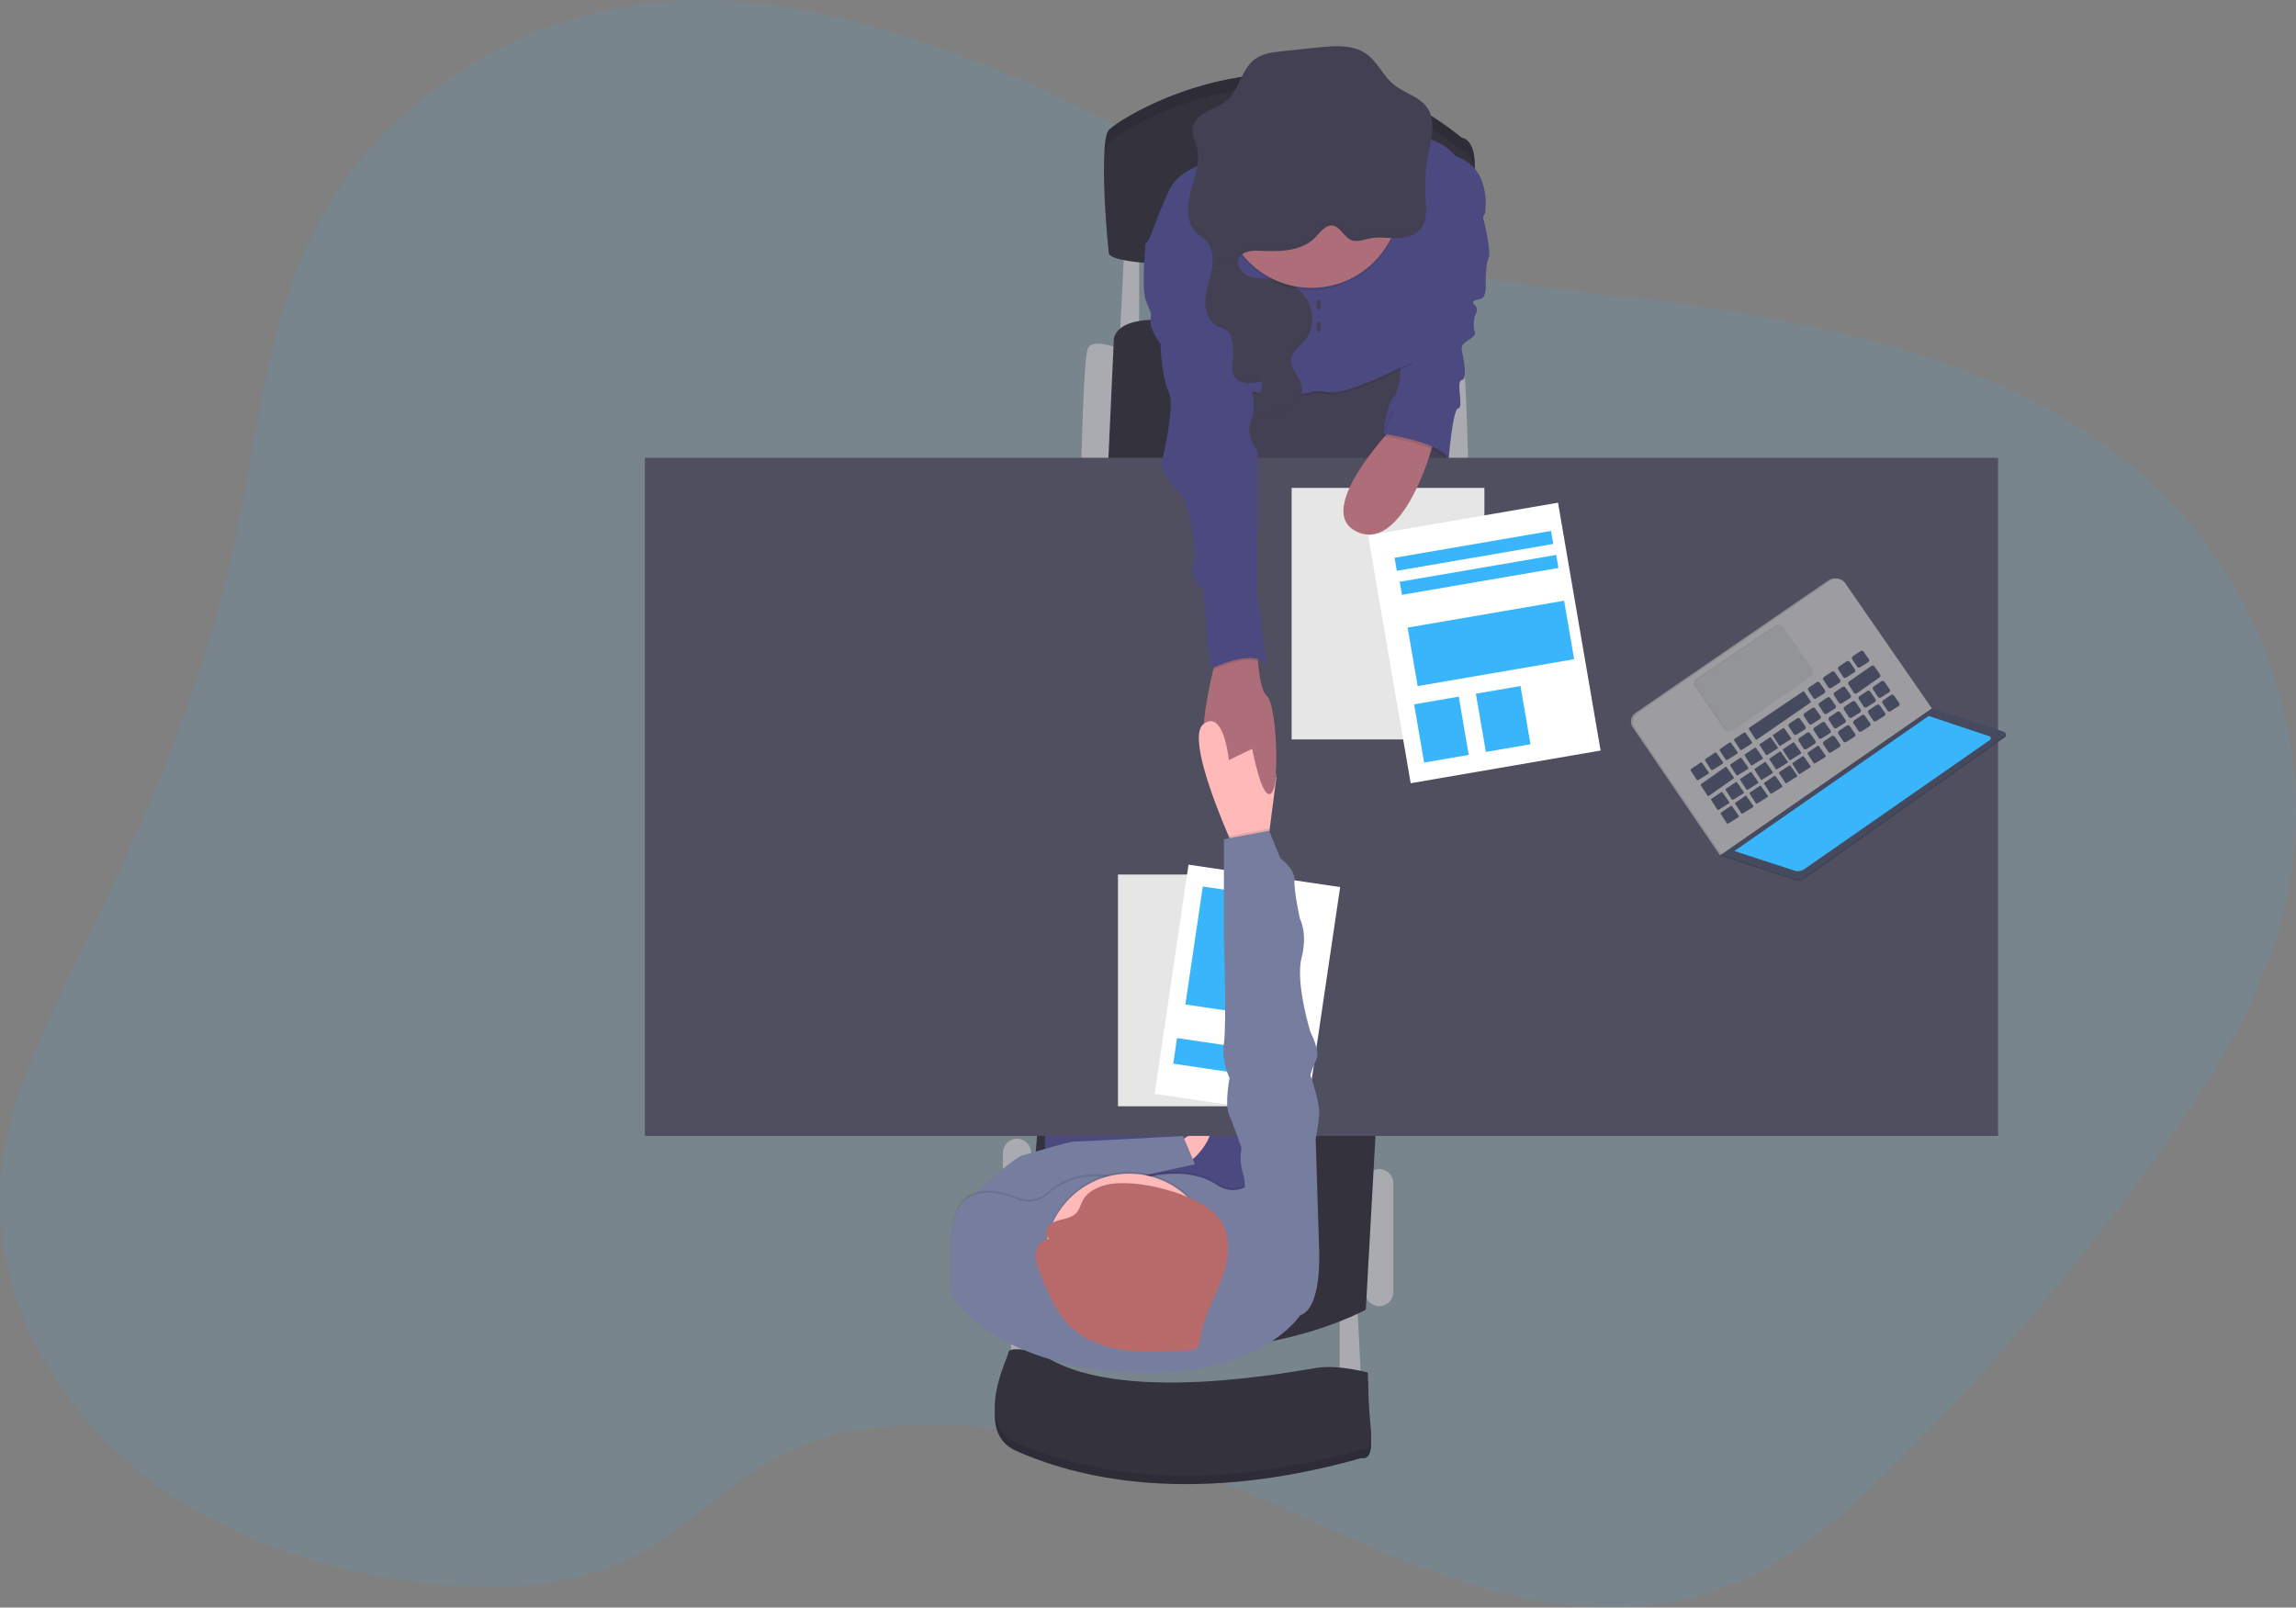 <svg width="457" height="320" viewBox="0 0 457 320" fill="none" xmlns="http://www.w3.org/2000/svg">
<rect x="0" y="0" width="457" height="320" fill="#808080" stroke="none"/>
<g clip-path="url(#clip0)">
<path opacity="0.1" d="M194.421 12.301C175.845 5.23 156.214 -0.675 136.175 0.067C106.71 1.155 78.425 17.747 64.574 42.108C52.822 62.749 51.372 86.942 46.309 109.848C40.079 138.066 28.124 164.891 15.36 191.117C8.506 205.207 1.273 219.6 0.147 235.044C-1.412 256.486 9.535 277.853 26.704 292.115C43.873 306.378 66.673 313.904 89.558 315.545C101.736 316.418 114.462 315.608 125.278 310.301C136.723 304.686 145.065 294.541 156.556 289.006C167.203 283.877 179.66 283.16 191.614 283.826C207.223 284.696 222.631 287.764 237.384 292.938C254.093 298.81 269.631 307.319 286.281 313.275C302.931 319.232 321.58 322.556 338.618 317.587C354.636 312.917 367.282 301.578 378.684 290.095C397.329 271.353 414.418 251.123 429.782 229.606C440.071 215.175 449.648 199.951 454.197 183.132C462.897 150.974 450.926 114.695 424.374 92.734C402.374 74.54 372.85 66.643 343.95 61.851C317.596 57.48 287.124 57.21 262.865 45.821C239.732 34.945 218.68 21.539 194.421 12.301Z" fill="#39B6FB"/>
<path d="M266.65 261.122V276.448H271.005L270.162 259.996L266.65 261.122Z" fill="#AAABB0"/>
<path d="M201.242 258.031V273.356H205.601L204.758 256.904L201.242 258.031Z" fill="#AAABB0"/>
<path d="M277.328 235.534C277.328 233.98 276.07 232.721 274.518 232.721C272.967 232.721 271.709 233.98 271.709 235.534V257.188C271.709 258.742 272.967 260.002 274.518 260.002C276.07 260.002 277.328 258.742 277.328 257.188V235.534Z" fill="#AAABB0"/>
<path d="M205.246 229.484C205.246 227.93 203.988 226.67 202.436 226.67C200.885 226.67 199.627 227.93 199.627 229.484V257.182C199.627 258.736 200.885 259.996 202.436 259.996C203.988 259.996 205.246 258.736 205.246 257.182V229.484Z" fill="#AAABB0"/>
<path d="M284.498 69.465C284.498 69.465 290.117 67.073 290.96 69.465C291.803 71.857 292.225 92.528 292.225 92.528H286.884L284.498 69.465Z" fill="#AAABB0"/>
<path d="M222.954 69.465C222.954 69.465 217.331 67.073 216.488 69.465C215.645 71.857 215.224 92.528 215.224 92.528H220.564L222.954 69.465Z" fill="#AAABB0"/>
<path d="M223.793 48.934L222.95 66.09H226.744V48.512L223.793 48.934Z" fill="#AAABB0"/>
<path d="M220.564 92.527L221.69 67.777C221.69 67.777 221.268 62.293 234.614 63.981C247.96 65.668 287.027 69.043 287.027 69.043V92.527H220.564Z" fill="#33323D"/>
<path d="M273.959 222.878L271.852 260.701C271.852 260.701 240.937 277.858 203.421 261.545L206.793 221.752L273.959 222.878Z" fill="#33323D"/>
<path d="M244.592 73.962L245.292 98.429H288.852L286.323 66.09L244.592 73.962Z" fill="#444053"/>
<path d="M249.018 206.705H207.986V258.731H249.018V206.705Z" fill="#4C4981"/>
<path d="M233.914 227.94C233.914 227.94 239.816 223.3 240.798 224.704C241.78 226.109 237.291 232.158 235.461 231.454C233.632 230.749 233.914 227.94 233.914 227.94Z" fill="#FFB9B9"/>
<path d="M397.703 91.119H128.359V226.11H397.703V91.119Z" fill="#504F60"/>
<path d="M220.704 47.952C220.704 47.952 218.597 28.265 220.704 25.877C222.812 23.489 258.22 0.844 290.96 27.421C290.96 27.421 294.05 27.564 293.49 34.592C293.159 39.04 293.182 43.508 293.557 47.952C293.557 47.952 223.094 53.014 220.704 47.952Z" fill="#33323D"/>
<path opacity="0.1" d="M220.704 47.952C220.704 47.952 218.597 28.265 220.704 25.877C222.812 23.489 258.22 0.844 290.96 27.421C290.96 27.421 294.05 27.564 293.49 34.592C293.159 39.04 293.182 43.508 293.557 47.952C293.557 47.952 223.094 53.014 220.704 47.952Z" fill="black"/>
<path d="M220.704 50.483C220.704 50.483 218.597 30.796 220.704 28.408C222.812 26.02 258.22 3.376 290.96 29.952C290.96 29.952 294.05 30.095 293.49 37.123C293.159 41.572 293.182 46.039 293.557 50.483C293.557 50.483 223.094 55.545 220.704 50.483Z" fill="#33323D"/>
<path d="M294.753 41.484C294.753 41.484 297 49.921 296.3 51.326C295.601 52.731 295.727 56.671 295.727 56.671C295.727 56.671 295.879 59.202 294.753 59.48C293.628 59.759 292.646 59.902 293.556 60.746C294.467 61.59 293.556 62.855 293.556 62.855C293.556 62.855 293.063 64.825 293.556 66.091C294.049 67.356 290.673 67.883 290.96 69.465C291.246 71.047 292.19 75.51 290.96 75.654C289.729 75.797 291.381 81.277 290.272 81.277C289.164 81.277 288.376 91.119 288.376 91.119C288.376 91.119 280.577 84.513 275.38 86.339C275.38 86.339 275.801 80.855 277.488 78.885C279.174 76.915 278.664 71.857 278.664 71.857L287.027 46.686L294.753 41.484Z" fill="#4C4981"/>
<path d="M253.022 157.822C251.197 159.843 249.228 149.052 249.228 149.052C249.228 149.052 244.031 156.224 240.659 151.444C238.323 148.133 240.166 138.751 241.502 133.305C242.1 130.883 242.606 129.238 242.606 129.238L250.194 127.973C250.194 127.973 250.219 129.626 250.388 131.634C250.615 134.347 251.108 137.713 252.158 138.519C254.008 139.915 254.852 155.785 253.022 157.822Z" fill="#AE6E79"/>
<path opacity="0.1" d="M249.089 31.499C249.089 31.499 235.879 31.359 232.65 38.387C229.421 45.415 229.278 47.811 228.013 48.934C226.748 50.056 241.78 55.966 241.78 55.966L242.484 80.15C242.484 80.15 245.435 77.159 250.211 78.513C254.987 79.868 261.031 78.513 261.031 78.513C261.031 78.513 260.749 78.003 264.686 78.513C268.623 79.024 281.126 72.418 281.126 72.418C281.126 72.418 281.332 61.838 281.054 59.585C280.776 57.333 289.973 40.779 289.973 40.779C289.973 40.779 297.139 33.891 289.695 31.499C289.695 31.499 287.061 27.525 280.283 27.563C273.504 27.601 249.089 31.499 249.089 31.499Z" fill="black"/>
<path d="M249.089 31.077C249.089 31.077 235.879 30.938 232.65 37.965C229.421 44.993 229.278 47.389 228.013 48.512C226.748 49.634 241.78 55.544 241.78 55.544L242.484 79.728C242.484 79.728 245.435 76.737 250.211 78.091C254.987 79.446 261.031 78.091 261.031 78.091C261.031 78.091 260.749 77.581 264.686 78.091C268.623 78.602 281.126 71.996 281.126 71.996C281.126 71.996 286.041 63.981 285.762 61.732C285.484 59.484 295.597 42.467 295.597 42.467C295.597 42.467 297.144 33.469 289.695 31.077C289.695 31.077 287.061 27.103 280.283 27.141C273.504 27.179 249.089 31.077 249.089 31.077Z" fill="#4C4981"/>
<path opacity="0.1" d="M250.422 131.621C247.526 130.719 242.982 132.71 241.536 133.309C242.135 130.887 242.641 129.242 242.641 129.242L250.228 127.977C250.228 127.977 250.241 129.63 250.422 131.621Z" fill="black"/>
<path d="M232.085 48.512H228.013C228.013 48.512 227.17 57.092 228.013 59.623C228.856 62.154 229.278 61.787 228.996 63.66C228.713 65.533 230.964 68.402 230.964 68.402C230.964 68.402 231.242 75.472 232.65 78.104C234.058 80.737 231.103 92.54 231.103 92.54C231.909 94.577 233.101 96.44 234.614 98.024C237.005 100.411 238.269 109.27 237.565 112.645C236.861 116.02 239.534 117.285 239.534 117.285C239.534 117.285 240.659 133.037 241.081 133.037C241.502 133.037 249.65 128.819 252.18 132.472L250.211 117.99L250.354 90.009C250.354 90.009 247.682 86.49 249.09 83.398C250.498 80.306 247.964 72.992 247.964 72.992L244.31 56.683L232.085 48.512Z" fill="#4C4981"/>
<path d="M206.793 270.826C206.793 270.826 200.892 269.561 200.753 270.826C200.614 272.092 193.726 285.03 202.3 288.826C210.874 292.623 233.771 300.777 271.009 290.231C271.009 290.231 273.395 291.075 272.834 285.873C272.274 280.672 272.274 274.905 272.274 274.905C272.274 274.905 266.65 273.357 262.435 273.922C258.22 274.488 221.547 281.938 206.793 270.826Z" fill="#33323D"/>
<path opacity="0.1" d="M206.793 270.826C206.793 270.826 200.892 269.561 200.753 270.826C200.614 272.092 193.726 285.03 202.3 288.826C210.874 292.623 233.771 300.777 271.009 290.231C271.009 290.231 273.395 291.075 272.834 285.873C272.274 280.672 272.274 274.905 272.274 274.905C272.274 274.905 266.65 273.357 262.435 273.922C258.22 274.488 221.547 281.938 206.793 270.826Z" fill="black"/>
<path d="M206.793 269.139C206.793 269.139 200.892 267.873 200.753 269.139C200.614 270.404 193.726 283.342 202.3 287.139C210.874 290.935 233.771 299.09 271.009 288.544C271.009 288.544 273.395 289.387 272.834 284.186C272.274 278.985 272.274 273.218 272.274 273.218C272.274 273.218 266.65 271.67 262.435 272.235C258.22 272.8 221.547 280.25 206.793 269.139Z" fill="#33323D"/>
<path d="M241.207 53.566C240.844 55.629 240.022 57.612 239.896 59.7C239.769 61.788 240.574 64.163 242.501 64.981C243.038 65.142 243.559 65.354 244.056 65.614C244.798 66.116 245.101 67.061 245.257 67.947C245.464 69.091 245.514 70.257 245.405 71.415C245.3 72.579 245.051 73.832 245.624 74.849C246.632 76.65 249.258 76.384 251.256 75.878L250.569 81.206C250.514 81.628 250.48 82.104 250.788 82.391C250.933 82.494 251.098 82.566 251.271 82.603C251.445 82.641 251.625 82.644 251.8 82.611C253.536 82.501 255.324 82.26 256.812 81.345C258.3 80.43 259.408 78.725 259.126 77.008C258.797 75.017 256.74 73.435 257.018 71.436C257.233 69.888 258.746 68.905 259.741 67.715C261.541 65.538 261.638 62.231 260.226 59.767C258.814 57.304 256.087 55.777 253.279 55.498C251.724 55.342 250.105 55.532 248.642 54.992C248.133 54.805 247.675 54.503 247.302 54.11C246.929 53.716 246.652 53.241 246.493 52.723" fill="#444053"/>
<path d="M192.184 241.158L193.655 237.952C193.655 237.952 201.596 230.548 203.422 230.029C205.247 229.51 212.695 227.249 213.821 227.249C214.946 227.249 235.462 226.123 235.462 226.123L237.848 231.75L212.101 237.407L203.422 243.735L192.184 241.158Z" fill="#767D9F"/>
<path d="M254.043 154.818L252.698 165.174L252.18 169.161L246.139 170.005C246.139 170.005 245.486 168.604 244.563 166.453C241.76 159.922 236.482 146.457 239.542 144.133C243.61 141.036 244.601 151.304 244.601 151.304L249.238 149.051L254.043 154.818Z" fill="#FFB9B9"/>
<path d="M253.035 174.084H222.529V220.204H253.035V174.084Z" fill="white"/>
<path opacity="0.1" d="M253.035 174.084H222.529V220.204H253.035V174.084Z" fill="black"/>
<path d="M266.746 176.58L236.568 172.115L229.828 217.74L260.006 222.205L266.746 176.58Z" fill="white"/>
<path d="M254.942 178.765L239.409 176.467L235.94 199.949L251.473 202.247L254.942 178.765Z" fill="#39B6FB"/>
<path d="M253.093 209.415L234.274 206.631L233.521 211.73L252.34 214.515L253.093 209.415Z" fill="#39B6FB"/>
<path opacity="0.1" d="M261.032 57.721C270.77 57.721 278.665 49.821 278.665 40.075C278.665 30.33 270.77 22.43 261.032 22.43C251.294 22.43 243.399 30.33 243.399 40.075C243.399 49.821 251.294 57.721 261.032 57.721Z" fill="black"/>
<path d="M261.032 57.3C270.77 57.3 278.665 49.399 278.665 39.654C278.665 29.908 270.77 22.008 261.032 22.008C251.294 22.008 243.399 29.908 243.399 39.654C243.399 49.399 251.294 57.3 261.032 57.3Z" fill="#AE6E79"/>
<path d="M246.493 52.731C246.373 52.277 246.416 51.794 246.615 51.368C247.285 49.972 249.195 49.85 250.742 49.922C254.38 50.09 258.372 50.111 261.217 47.812C262.397 46.867 263.717 44.492 265.432 44.944C266.958 45.344 267.595 47.416 269.184 47.876C270.335 48.209 271.528 47.677 272.699 47.454C274.386 47.12 276.114 47.399 277.825 47.412C279.537 47.424 281.396 47.099 282.563 45.846C284.14 44.159 283.883 41.523 283.743 39.211C283.571 36.225 283.773 33.229 284.346 30.293C284.92 27.374 285.801 24.109 284.19 21.607C282.656 19.224 279.478 18.57 277.307 16.743C275.275 15.056 274.2 12.352 272.054 10.787C269.352 8.817 265.681 9.099 262.359 9.441L255.151 10.209C253.292 10.407 251.357 10.631 249.827 11.74C247.066 13.74 246.687 17.895 244.073 20.084C242.91 21.055 241.422 21.535 240.094 22.261C238.766 22.987 237.485 24.134 237.333 25.636C237.207 26.901 237.89 28.07 238.223 29.289C239.011 32.2 237.78 35.195 236.992 38.127C236.204 41.059 236.052 44.619 238.341 46.564C238.804 46.96 239.344 47.264 239.795 47.677C241.342 49.09 241.553 51.474 241.194 53.533" fill="#444053"/>
<path d="M262.468 61.695C262.701 61.695 262.89 61.223 262.89 60.641C262.89 60.058 262.701 59.586 262.468 59.586C262.236 59.586 262.047 60.058 262.047 60.641C262.047 61.223 262.236 61.695 262.468 61.695Z" fill="#444053"/>
<path d="M262.468 66.092C262.701 66.092 262.89 65.62 262.89 65.037C262.89 64.455 262.701 63.982 262.468 63.982C262.236 63.982 262.047 64.455 262.047 65.037C262.047 65.62 262.236 66.092 262.468 66.092Z" fill="#444053"/>
<path d="M253.119 157.792C253.57 157.273 253.869 155.94 254.042 154.181L249.018 147.912C249.018 147.912 251.146 160.065 253.119 157.792Z" fill="#AE6E79"/>
<path opacity="0.1" d="M258.784 261.405C258.784 261.405 250.539 274.161 224.78 272.795C200.512 271.529 188.667 259.578 189.232 255.36C189.797 251.141 187.685 240.873 192.883 237.92C195.897 236.212 199.863 237.224 202.662 238.38C203.629 238.773 204.688 238.884 205.715 238.7C206.742 238.515 207.696 238.043 208.467 237.338C211.025 235.031 215.797 232.432 223.33 234.478C224.299 234.737 225.321 234.718 226.28 234.423C229.416 233.466 236.882 231.804 242.298 235.495C243.154 236.085 244.161 236.42 245.2 236.46C246.239 236.499 247.268 236.242 248.166 235.718L248.242 235.672C250.771 234.124 262.574 248.749 262.574 248.749C262.574 248.749 263.139 260 258.784 261.405Z" fill="black"/>
<path d="M258.784 261.827C258.784 261.827 250.539 274.583 224.78 273.216C200.512 271.951 188.667 260 189.232 255.781C189.797 251.563 187.685 241.295 192.883 238.342C195.897 236.634 199.863 237.646 202.662 238.802C203.629 239.195 204.688 239.306 205.715 239.122C206.742 238.937 207.696 238.465 208.467 237.76C211.025 235.453 215.797 232.854 223.33 234.9C224.299 235.159 225.321 235.14 226.28 234.845C229.416 233.888 236.882 232.226 242.298 235.917C243.154 236.507 244.161 236.842 245.2 236.881C246.239 236.921 247.268 236.664 248.166 236.14L248.242 236.094C250.771 234.546 262.574 249.171 262.574 249.171C262.574 249.171 263.139 260.422 258.784 261.827Z" fill="#767D9F"/>
<path opacity="0.1" d="M224.78 266.822C234.055 266.822 241.574 259.297 241.574 250.015C241.574 240.733 234.055 233.209 224.78 233.209C215.505 233.209 207.986 240.733 207.986 250.015C207.986 259.297 215.505 266.822 224.78 266.822Z" fill="black"/>
<path d="M224.78 267.244C234.055 267.244 241.574 259.719 241.574 250.437C241.574 241.155 234.055 233.631 224.78 233.631C215.505 233.631 207.986 241.155 207.986 250.437C207.986 259.719 215.505 267.244 224.78 267.244Z" fill="#FFB9B9"/>
<path d="M219.966 235.91C218.204 236.387 216.467 237.298 215.608 238.795C215.089 239.698 214.908 240.782 214.157 241.533C213.095 242.6 211.304 242.621 209.866 243.22C208.429 243.82 207.48 245.929 208.888 246.595C207.421 246.671 206.334 248.025 206.153 249.371C205.971 250.717 206.481 252.058 206.975 253.341C208.585 257.492 210.317 261.824 213.867 264.777C219.65 269.594 228.367 269.371 236.136 268.86C236.771 268.881 237.4 268.736 237.961 268.438C238.804 267.882 238.91 266.814 239.049 265.878C239.635 261.879 241.801 258.247 243.218 254.429C244.634 250.611 245.216 246.127 242.83 242.748C239.319 237.736 225.876 234.307 219.966 235.91Z" fill="#B96B6B"/>
<path opacity="0.1" d="M252.698 165.173L252.18 169.16L246.139 170.004C246.139 170.004 245.486 168.603 244.562 166.452L252.601 164.941L252.698 165.173Z" fill="black"/>
<path d="M259.063 253.251L262.578 249.171L261.874 226.674C262.221 225.051 262.456 223.407 262.578 221.751C262.717 219.36 260.821 214.019 260.821 214.019C261.115 212.95 261.514 211.913 262.013 210.923C262.857 209.235 260.825 205.439 260.825 205.439C260.825 205.439 257.798 195.597 259.063 190.674C260.327 185.751 258.755 182.942 258.755 182.942C258.755 182.942 257.52 177.458 257.659 175.209C257.798 172.961 254.847 170.847 254.847 170.847L252.601 165.363L243.61 167.051V186.034C243.61 186.034 244.17 204.173 243.61 207.691C243.049 211.21 244.731 214.58 244.731 214.58C244.731 214.58 243.749 219.781 244.592 221.751C245.435 223.722 247.121 228.501 247.121 228.501C246.808 230.209 246.905 231.967 247.403 233.631C248.246 236.094 247.403 237.499 247.403 237.499L259.063 253.251Z" fill="#767D9F"/>
<g opacity="0.1">
<path opacity="0.1" d="M284.359 28.904C283.884 31.374 283.67 33.886 283.723 36.401C283.759 34.31 283.977 32.227 284.376 30.174C284.747 28.301 285.219 26.285 285.118 24.416C284.962 25.927 284.709 27.426 284.359 28.904Z" fill="black"/>
<path opacity="0.1" d="M239.808 46.319C239.357 45.897 238.817 45.602 238.354 45.201C237.123 44.151 236.604 42.628 236.503 40.982C236.381 43.092 236.811 45.133 238.354 46.466C238.817 46.867 239.357 47.171 239.808 47.584C240.751 48.518 241.297 49.78 241.334 51.107C241.456 49.335 241.098 47.492 239.808 46.319Z" fill="black"/>
<path opacity="0.1" d="M238.464 30.566C238.537 29.674 238.46 28.777 238.236 27.912C237.991 27.009 237.553 26.128 237.393 25.221C237.393 25.318 237.359 25.419 237.347 25.524C237.224 26.79 237.907 27.959 238.236 29.178C238.357 29.632 238.433 30.096 238.464 30.566Z" fill="black"/>
<path opacity="0.1" d="M282.577 44.458C281.409 45.724 279.55 46.036 277.839 46.023C276.127 46.011 274.395 45.732 272.713 46.07C271.541 46.306 270.348 46.833 269.197 46.492C267.608 46.032 266.972 43.961 265.45 43.56C263.717 43.104 262.398 45.479 261.235 46.424C258.389 48.702 254.397 48.681 250.76 48.533C249.213 48.462 247.303 48.584 246.637 49.984C246.434 50.409 246.39 50.893 246.515 51.347L241.364 52.157C241.344 52.581 241.298 53.004 241.225 53.423L246.515 52.579C246.39 52.125 246.434 51.641 246.637 51.216C247.303 49.816 249.213 49.694 250.76 49.765C254.397 49.934 258.389 49.955 261.235 47.656C262.415 46.711 263.734 44.336 265.45 44.792C266.972 45.188 267.608 47.264 269.197 47.723C270.348 48.053 271.541 47.525 272.713 47.302C274.399 46.964 276.127 47.242 277.839 47.255C279.55 47.268 281.409 46.943 282.577 45.69C283.744 44.437 283.913 42.569 283.841 40.746C283.791 42.159 283.5 43.467 282.577 44.458Z" fill="black"/>
</g>
<g opacity="0.1">
<path opacity="0.1" d="M243.555 64.721C243.059 64.459 242.538 64.247 242 64.088C241.085 63.672 240.359 62.928 239.964 62.004C240.28 63.459 241.081 64.784 242.421 65.353C242.959 65.513 243.48 65.725 243.977 65.986C244.294 66.21 244.551 66.511 244.723 66.859C244.554 66.032 244.247 65.189 243.555 64.721Z" fill="black"/>
<path opacity="0.1" d="M250.754 74.984C248.811 75.478 246.273 75.735 245.207 74.086C245.24 74.483 245.355 74.87 245.544 75.221C246.455 76.845 248.68 76.79 250.573 76.389L250.754 74.984Z" fill="black"/>
<path opacity="0.1" d="M258.629 76.141C258.899 77.853 257.786 79.562 256.311 80.46C254.835 81.359 253.035 81.608 251.299 81.726C251.023 81.762 250.742 81.73 250.481 81.633C250.402 81.811 250.376 82.009 250.407 82.202C250.439 82.394 250.525 82.573 250.657 82.718C250.788 82.862 250.959 82.964 251.148 83.013C251.337 83.062 251.536 83.054 251.72 82.991C253.457 82.882 255.244 82.641 256.732 81.726C258.22 80.811 259.333 79.106 259.046 77.389C258.965 76.956 258.825 76.536 258.629 76.141Z" fill="black"/>
<path opacity="0.1" d="M260.5 60.869C260.758 61.895 260.778 62.966 260.558 64C260.339 65.035 259.887 66.005 259.236 66.838C258.241 68.045 256.728 69.011 256.513 70.559C256.441 71.271 256.588 71.987 256.934 72.613C256.896 72.352 256.896 72.086 256.934 71.825C257.149 70.276 258.663 69.293 259.657 68.104C261.293 66.125 261.521 63.21 260.5 60.869Z" fill="black"/>
</g>
<g opacity="0.1">
<path opacity="0.1" d="M209.871 243.869C211.304 243.274 213.096 243.253 214.162 242.181C214.913 241.431 215.094 240.346 215.612 239.448C216.455 237.946 218.205 237.039 219.967 236.562C225.868 234.959 239.323 238.385 242.83 243.35C243.858 244.852 244.419 246.625 244.441 248.446C244.576 246.344 244.011 244.257 242.835 242.51C239.327 237.545 225.885 234.12 219.971 235.723C218.209 236.2 216.472 237.107 215.616 238.608C215.098 239.507 214.917 240.591 214.166 241.342C213.1 242.409 211.308 242.43 209.875 243.029C208.784 243.481 207.974 244.814 208.269 245.708C208.387 245.303 208.591 244.929 208.868 244.612C209.144 244.294 209.487 244.041 209.871 243.869Z" fill="black"/>
<path opacity="0.1" d="M206.161 249.997C206.338 248.647 207.426 247.297 208.897 247.221C208.742 247.157 208.604 247.059 208.493 246.934C208.381 246.809 208.299 246.661 208.252 246.5C207.692 246.708 207.2 247.065 206.829 247.533C206.457 248.001 206.221 248.561 206.144 249.153C206.104 249.497 206.104 249.844 206.144 250.187C206.161 250.124 206.161 250.06 206.161 249.997Z" fill="black"/>
</g>
<path d="M295.453 97.125H257.094V147.186H295.453V97.125Z" fill="white"/>
<path opacity="0.1" d="M295.453 97.125H257.094V147.186H295.453V97.125Z" fill="black"/>
<path d="M310.11 100.063L272.306 106.57L280.786 155.906L318.589 149.399L310.11 100.063Z" fill="white"/>
<path d="M290.35 138.674L281.468 140.203L283.46 151.794L292.342 150.265L290.35 138.674Z" fill="#39B6FB"/>
<path d="M302.64 136.557L293.758 138.086L295.75 149.677L304.632 148.148L302.64 136.557Z" fill="#39B6FB"/>
<path d="M311.325 119.575L280.177 124.928L282.175 136.571L313.323 131.218L311.325 119.575Z" fill="#39B6FB"/>
<path d="M308.728 105.679L277.58 111.031L278.026 113.629L309.174 108.276L308.728 105.679Z" fill="#39B6FB"/>
<path d="M309.751 110.456L278.603 115.809L279.048 118.406L310.197 113.054L309.751 110.456Z" fill="#39B6FB"/>
<path d="M278.664 83.525C278.664 83.525 261.031 101.243 269.884 105.744C278.736 110.245 284.498 90.769 284.498 90.769L285.897 86.339L278.664 83.525Z" fill="#AE6E79"/>
<path opacity="0.1" d="M277.121 81.96L274.941 86.778C274.941 86.778 285.69 88.288 287.937 91.54L286.605 83.04L285.024 79.412L277.121 81.96Z" fill="black"/>
<path d="M277.543 81.538L275.363 86.356C275.363 86.356 286.112 87.866 288.359 91.118L287.027 82.618L285.446 78.99L277.543 81.538Z" fill="#4C4981"/>
<path d="M342.61 170.113L342.378 170.274L342.698 170.417L343.044 170.387L343.086 170.147L342.61 170.113Z" fill="#464A5F"/>
<path opacity="0.1" d="M342.61 170.113L342.378 170.274L342.698 170.417L343.044 170.387L343.086 170.147L342.61 170.113Z" fill="black"/>
<path d="M342.61 170.114L342.374 170.266L342.188 170.038L342.302 169.852L342.408 169.818L342.61 170.114Z" fill="#9C9CA1"/>
<path opacity="0.1" d="M342.61 170.114L342.374 170.266L342.188 170.038L342.302 169.852L342.408 169.818L342.61 170.114Z" fill="black"/>
<path d="M384.101 140.96L366.843 116.016C366.69 115.793 366.495 115.603 366.269 115.456C366.042 115.309 365.789 115.208 365.524 115.159C365.258 115.11 364.986 115.114 364.722 115.171C364.458 115.227 364.208 115.335 363.985 115.489L325.517 141.913C325.067 142.222 324.758 142.697 324.657 143.234C324.557 143.771 324.673 144.326 324.981 144.777L342.192 170.038L384.101 140.96Z" fill="#9C9CA1"/>
<path opacity="0.1" d="M384.101 140.96L366.843 116.016C366.69 115.793 366.495 115.603 366.269 115.456C366.042 115.309 365.789 115.208 365.524 115.159C365.258 115.11 364.986 115.114 364.722 115.171C364.458 115.227 364.208 115.335 363.985 115.489L325.517 141.913C325.067 142.222 324.758 142.697 324.657 143.234C324.557 143.771 324.673 144.326 324.981 144.777L342.192 170.038L384.101 140.96Z" fill="black"/>
<path d="M384.523 141.019L367.265 116.075C367.112 115.852 366.917 115.662 366.69 115.515C366.463 115.367 366.209 115.267 365.944 115.218C365.678 115.169 365.405 115.173 365.141 115.229C364.876 115.286 364.626 115.394 364.403 115.548L325.939 141.989C325.489 142.298 325.18 142.773 325.079 143.31C324.978 143.846 325.093 144.401 325.399 144.853L342.61 170.126L384.523 141.019Z" fill="#9C9CA1"/>
<path d="M398.947 145.95L384.615 141.344L342.698 170.422L357.258 175.188C357.584 175.294 357.93 175.323 358.269 175.272C358.607 175.22 358.93 175.091 359.21 174.893L399.065 146.731C399.14 146.689 399.2 146.625 399.237 146.548C399.275 146.471 399.288 146.384 399.276 146.3C399.263 146.215 399.224 146.136 399.166 146.074C399.107 146.011 399.031 145.968 398.947 145.95Z" fill="#464A5F"/>
<path opacity="0.1" d="M398.947 145.95L384.615 141.344L342.698 170.422L357.258 175.188C357.584 175.294 357.93 175.323 358.269 175.272C358.607 175.22 358.93 175.091 359.21 174.893L399.065 146.731C399.14 146.689 399.2 146.625 399.237 146.548C399.275 146.471 399.288 146.384 399.276 146.3C399.263 146.215 399.224 146.136 399.166 146.074C399.107 146.011 399.031 145.968 398.947 145.95Z" fill="black"/>
<path d="M398.858 145.66L384.526 141.049L342.609 170.127L357.169 174.885C357.494 174.993 357.84 175.023 358.179 174.972C358.518 174.922 358.841 174.792 359.121 174.594L398.976 146.432C399.048 146.389 399.105 146.325 399.141 146.249C399.177 146.173 399.189 146.089 399.176 146.006C399.164 145.923 399.127 145.846 399.07 145.784C399.013 145.723 398.94 145.679 398.858 145.66Z" fill="#464A5F"/>
<g opacity="0.1">
<path opacity="0.1" d="M377.752 139.904L376.694 138.386C376.631 138.298 376.536 138.238 376.429 138.218C376.322 138.198 376.212 138.221 376.121 138.28L374.549 139.331C374.46 139.393 374.399 139.487 374.378 139.593C374.357 139.699 374.377 139.809 374.435 139.9L375.409 141.398C375.47 141.487 375.563 141.55 375.669 141.573C375.775 141.596 375.885 141.577 375.978 141.52L377.634 140.478C377.724 140.416 377.787 140.322 377.809 140.215C377.831 140.108 377.811 139.997 377.752 139.904Z" fill="black"/>
<path opacity="0.1" d="M374.928 141.861L373.866 140.347C373.802 140.259 373.707 140.198 373.6 140.179C373.494 140.159 373.383 140.182 373.293 140.241L371.725 141.3C371.636 141.362 371.574 141.455 371.552 141.561C371.53 141.667 371.549 141.778 371.606 141.87L372.58 143.367C372.64 143.458 372.733 143.521 372.839 143.545C372.945 143.568 373.056 143.55 373.149 143.494L374.81 142.452C374.857 142.421 374.897 142.381 374.929 142.335C374.96 142.288 374.982 142.236 374.993 142.181C375.004 142.126 375.004 142.07 374.993 142.015C374.982 141.96 374.96 141.907 374.928 141.861Z" fill="black"/>
<path opacity="0.1" d="M371.961 143.916L370.898 142.401C370.835 142.313 370.74 142.253 370.633 142.234C370.526 142.214 370.416 142.236 370.325 142.296L368.753 143.355C368.663 143.417 368.602 143.512 368.58 143.619C368.559 143.726 368.58 143.837 368.639 143.928L369.613 145.426C369.674 145.516 369.767 145.578 369.873 145.601C369.979 145.624 370.089 145.605 370.182 145.548L371.838 144.506C371.886 144.476 371.926 144.437 371.958 144.39C371.99 144.344 372.012 144.292 372.024 144.237C372.035 144.182 372.035 144.125 372.024 144.07C372.014 144.015 371.992 143.962 371.961 143.916Z" fill="black"/>
<path opacity="0.1" d="M368.954 146L367.892 144.482C367.829 144.395 367.734 144.335 367.629 144.316C367.523 144.296 367.414 144.318 367.323 144.376L365.751 145.439C365.663 145.501 365.602 145.595 365.58 145.701C365.559 145.807 365.58 145.917 365.637 146.009L366.611 147.506C366.671 147.595 366.763 147.658 366.868 147.682C366.973 147.705 367.083 147.688 367.176 147.633L368.836 146.587C368.883 146.556 368.923 146.516 368.954 146.47C368.985 146.424 369.006 146.372 369.017 146.318C369.028 146.263 369.028 146.207 369.018 146.153C369.007 146.098 368.985 146.046 368.954 146Z" fill="black"/>
<path opacity="0.1" d="M365.954 148.08L364.891 146.565C364.828 146.477 364.733 146.417 364.626 146.398C364.519 146.378 364.409 146.4 364.318 146.46L362.75 147.519C362.661 147.58 362.599 147.674 362.577 147.78C362.555 147.886 362.575 147.996 362.632 148.088L363.606 149.586C363.666 149.676 363.759 149.74 363.865 149.763C363.971 149.787 364.082 149.769 364.175 149.712L365.835 148.666C365.882 148.636 365.922 148.596 365.953 148.55C365.984 148.504 366.005 148.452 366.016 148.398C366.027 148.343 366.027 148.287 366.017 148.232C366.006 148.178 365.984 148.126 365.954 148.08Z" fill="black"/>
<path opacity="0.1" d="M363.083 150.349L361.764 148.467C361.75 148.446 361.732 148.428 361.711 148.414C361.69 148.4 361.666 148.391 361.642 148.386C361.617 148.381 361.591 148.382 361.567 148.387C361.542 148.392 361.519 148.402 361.498 148.417L359.568 149.72C359.546 149.734 359.528 149.751 359.514 149.772C359.499 149.793 359.489 149.817 359.484 149.841C359.479 149.866 359.479 149.892 359.484 149.916C359.489 149.941 359.499 149.965 359.513 149.986L360.723 151.846C360.75 151.889 360.794 151.919 360.843 151.93C360.893 151.941 360.945 151.932 360.988 151.905L363.028 150.64C363.053 150.626 363.074 150.607 363.09 150.584C363.107 150.561 363.118 150.535 363.123 150.507C363.128 150.479 363.128 150.451 363.121 150.423C363.114 150.396 363.101 150.37 363.083 150.349Z" fill="black"/>
<path opacity="0.1" d="M360.082 152.429L358.754 150.548C358.739 150.526 358.721 150.508 358.7 150.494C358.678 150.481 358.654 150.471 358.629 150.466C358.604 150.462 358.579 150.462 358.554 150.467C358.529 150.472 358.505 150.482 358.484 150.497L356.553 151.8C356.512 151.829 356.484 151.873 356.474 151.923C356.465 151.973 356.475 152.024 356.503 152.066L357.713 153.927C357.725 153.949 357.743 153.968 357.763 153.983C357.784 153.998 357.808 154.009 357.832 154.014C357.857 154.02 357.883 154.02 357.908 154.015C357.933 154.01 357.957 154 357.978 153.986L360.014 152.72C360.04 152.708 360.063 152.69 360.081 152.668C360.099 152.645 360.112 152.619 360.119 152.591C360.125 152.563 360.125 152.534 360.119 152.506C360.112 152.478 360.1 152.451 360.082 152.429Z" fill="black"/>
<path opacity="0.1" d="M357.422 154.273L356.102 152.408C356.073 152.367 356.028 152.34 355.979 152.331C355.929 152.322 355.878 152.333 355.837 152.362L353.906 153.661C353.864 153.69 353.834 153.734 353.824 153.785C353.814 153.835 353.824 153.887 353.851 153.931L355.061 155.791C355.09 155.833 355.133 155.863 355.182 155.874C355.232 155.885 355.283 155.876 355.327 155.85L357.367 154.585C357.395 154.571 357.419 154.552 357.438 154.527C357.457 154.502 357.47 154.473 357.475 154.443C357.48 154.412 357.478 154.381 357.469 154.351C357.46 154.322 357.444 154.295 357.422 154.273Z" fill="black"/>
<path opacity="0.1" d="M354.446 156.33L353.126 154.449C353.097 154.408 353.053 154.381 353.003 154.372C352.953 154.363 352.902 154.374 352.861 154.403L350.93 155.702C350.909 155.716 350.89 155.734 350.876 155.755C350.862 155.776 350.852 155.8 350.847 155.825C350.842 155.851 350.841 155.876 350.846 155.902C350.851 155.927 350.861 155.951 350.875 155.972L352.085 157.832C352.114 157.874 352.157 157.904 352.206 157.915C352.256 157.926 352.307 157.917 352.351 157.891L354.391 156.626C354.416 156.611 354.437 156.592 354.453 156.569C354.47 156.545 354.481 156.519 354.486 156.491C354.491 156.463 354.49 156.434 354.483 156.406C354.476 156.378 354.464 156.353 354.446 156.33Z" fill="black"/>
<path opacity="0.1" d="M351.563 158.313L350.243 156.432C350.229 156.411 350.211 156.393 350.19 156.379C350.169 156.365 350.146 156.356 350.121 156.351C350.096 156.346 350.071 156.347 350.046 156.352C350.022 156.357 349.998 156.367 349.978 156.381L348.047 157.685C348.026 157.699 348.008 157.716 347.993 157.737C347.979 157.758 347.969 157.781 347.964 157.806C347.959 157.831 347.959 157.856 347.964 157.881C347.968 157.906 347.978 157.93 347.992 157.951L349.202 159.811C349.23 159.854 349.273 159.884 349.323 159.895C349.373 159.906 349.425 159.897 349.468 159.87L351.508 158.604C351.532 158.591 351.554 158.571 351.57 158.549C351.586 158.526 351.598 158.499 351.603 158.472C351.608 158.444 351.607 158.415 351.6 158.388C351.593 158.361 351.58 158.335 351.563 158.313Z" fill="black"/>
<path opacity="0.1" d="M348.679 160.329L347.372 158.443C347.343 158.402 347.299 158.375 347.249 158.366C347.2 158.358 347.149 158.368 347.107 158.397L345.176 159.696C345.155 159.71 345.137 159.728 345.122 159.749C345.108 159.771 345.098 159.794 345.093 159.82C345.088 159.845 345.088 159.871 345.093 159.896C345.097 159.921 345.107 159.945 345.122 159.966L346.331 161.826C346.36 161.868 346.403 161.898 346.452 161.909C346.502 161.92 346.553 161.911 346.597 161.885L348.637 160.62C348.661 160.605 348.681 160.585 348.696 160.561C348.711 160.538 348.721 160.512 348.725 160.484C348.729 160.456 348.727 160.428 348.719 160.401C348.711 160.375 348.698 160.35 348.679 160.329Z" fill="black"/>
<path opacity="0.1" d="M345.796 162.325L344.477 160.444C344.463 160.423 344.445 160.405 344.424 160.391C344.403 160.377 344.379 160.367 344.354 160.363C344.33 160.358 344.304 160.358 344.28 160.363C344.255 160.369 344.232 160.379 344.211 160.393L342.281 161.688C342.259 161.702 342.241 161.72 342.227 161.74C342.212 161.761 342.202 161.785 342.197 161.809C342.192 161.834 342.192 161.86 342.197 161.885C342.202 161.909 342.212 161.933 342.226 161.954L343.435 163.814C343.463 163.857 343.507 163.887 343.556 163.898C343.606 163.909 343.658 163.9 343.701 163.873L345.741 162.608C345.764 162.594 345.784 162.575 345.8 162.553C345.816 162.53 345.826 162.505 345.831 162.479C345.837 162.452 345.836 162.425 345.83 162.398C345.824 162.372 345.812 162.347 345.796 162.325Z" fill="black"/>
<path opacity="0.1" d="M375.855 137.158L374.793 135.64C374.729 135.552 374.634 135.491 374.527 135.472C374.42 135.452 374.31 135.475 374.219 135.534L372.664 136.597C372.575 136.659 372.513 136.752 372.491 136.858C372.469 136.964 372.489 137.075 372.546 137.167L373.52 138.664C373.581 138.754 373.674 138.817 373.78 138.84C373.886 138.862 373.996 138.843 374.089 138.787L375.75 137.745C375.841 137.681 375.904 137.583 375.923 137.473C375.943 137.363 375.919 137.25 375.855 137.158Z" fill="black"/>
<path opacity="0.1" d="M371.704 131.155L370.641 129.628C370.578 129.541 370.483 129.482 370.378 129.462C370.272 129.443 370.163 129.464 370.072 129.523L368.5 130.581C368.411 130.643 368.349 130.737 368.327 130.843C368.305 130.949 368.325 131.059 368.382 131.151L369.356 132.648C369.416 132.739 369.509 132.802 369.615 132.826C369.721 132.85 369.832 132.831 369.925 132.775L371.585 131.733C371.677 131.671 371.74 131.576 371.762 131.468C371.784 131.36 371.763 131.248 371.704 131.155Z" fill="black"/>
<path opacity="0.1" d="M373.027 139.115L371.965 137.601C371.901 137.514 371.807 137.454 371.701 137.435C371.595 137.415 371.486 137.437 371.395 137.495L369.823 138.554C369.735 138.616 369.674 138.71 369.653 138.816C369.632 138.922 369.652 139.032 369.709 139.124L370.679 140.621C370.739 140.712 370.832 140.775 370.938 140.799C371.044 140.822 371.155 140.804 371.248 140.748L372.909 139.706C372.956 139.675 372.996 139.635 373.027 139.589C373.059 139.542 373.081 139.49 373.092 139.435C373.103 139.38 373.103 139.324 373.091 139.269C373.08 139.214 373.058 139.161 373.027 139.115Z" fill="black"/>
<path opacity="0.1" d="M370.059 141.17L368.997 139.655C368.933 139.567 368.838 139.507 368.731 139.487C368.624 139.468 368.514 139.49 368.423 139.55L366.855 140.596C366.765 140.658 366.703 140.752 366.681 140.859C366.659 140.966 366.679 141.077 366.737 141.17L367.711 142.667C367.772 142.757 367.865 142.82 367.971 142.843C368.077 142.865 368.188 142.846 368.28 142.79L369.941 141.748C370.032 141.686 370.096 141.591 370.118 141.483C370.14 141.375 370.119 141.262 370.059 141.17Z" fill="black"/>
<path opacity="0.1" d="M367.053 143.254L365.995 141.735C365.932 141.647 365.836 141.587 365.73 141.567C365.623 141.548 365.513 141.57 365.422 141.63L363.85 142.706C363.761 142.768 363.7 142.862 363.679 142.968C363.658 143.074 363.678 143.184 363.736 143.275L364.709 144.773C364.77 144.862 364.864 144.925 364.969 144.948C365.075 144.971 365.186 144.952 365.279 144.895L366.935 143.853C366.983 143.822 367.025 143.782 367.057 143.735C367.089 143.688 367.111 143.635 367.122 143.579C367.133 143.523 367.133 143.465 367.121 143.409C367.109 143.353 367.086 143.301 367.053 143.254Z" fill="black"/>
<path opacity="0.1" d="M368.942 133.209L367.88 131.694C367.816 131.607 367.722 131.548 367.616 131.529C367.51 131.509 367.401 131.531 367.31 131.589L365.738 132.648C365.649 132.709 365.587 132.803 365.565 132.909C365.543 133.015 365.563 133.125 365.62 133.217L366.594 134.715C366.654 134.805 366.747 134.869 366.853 134.892C366.959 134.916 367.07 134.898 367.163 134.841L368.824 133.799C368.871 133.769 368.911 133.729 368.942 133.683C368.974 133.636 368.996 133.584 369.007 133.529C369.018 133.474 369.018 133.417 369.006 133.362C368.995 133.307 368.973 133.255 368.942 133.209Z" fill="black"/>
<path opacity="0.1" d="M365.975 135.268L364.913 133.749C364.849 133.661 364.754 133.601 364.647 133.581C364.54 133.562 364.43 133.584 364.339 133.644L362.771 134.69C362.682 134.751 362.621 134.845 362.599 134.951C362.577 135.057 362.596 135.167 362.653 135.259L363.627 136.757C363.688 136.847 363.781 136.909 363.887 136.932C363.993 136.955 364.104 136.936 364.196 136.879L365.857 135.837C365.946 135.776 366.008 135.682 366.03 135.576C366.052 135.47 366.032 135.36 365.975 135.268Z" fill="black"/>
<path opacity="0.1" d="M362.969 137.348L361.907 135.834C361.844 135.746 361.75 135.686 361.644 135.666C361.538 135.645 361.429 135.666 361.338 135.724L359.766 136.8C359.677 136.862 359.616 136.956 359.595 137.062C359.574 137.168 359.594 137.278 359.652 137.37L360.625 138.867C360.686 138.958 360.779 139.021 360.885 139.045C360.991 139.068 361.102 139.05 361.194 138.994L362.851 137.947C362.899 137.917 362.941 137.877 362.973 137.83C363.005 137.782 363.027 137.729 363.038 137.673C363.049 137.617 363.049 137.56 363.037 137.504C363.025 137.448 363.002 137.395 362.969 137.348Z" fill="black"/>
<path opacity="0.1" d="M364.053 145.333L362.991 143.818C362.928 143.731 362.834 143.671 362.728 143.65C362.622 143.63 362.513 143.651 362.422 143.709L360.862 144.772C360.774 144.834 360.713 144.928 360.692 145.034C360.671 145.14 360.691 145.25 360.748 145.341L361.705 146.839C361.765 146.928 361.858 146.991 361.963 147.014C362.068 147.038 362.178 147.02 362.27 146.965L363.931 145.919C363.978 145.889 364.018 145.85 364.049 145.804C364.081 145.758 364.103 145.706 364.114 145.652C364.125 145.597 364.126 145.541 364.115 145.486C364.105 145.431 364.084 145.379 364.053 145.333Z" fill="black"/>
<path opacity="0.1" d="M361.051 147.412L359.989 145.897C359.925 145.809 359.83 145.749 359.723 145.73C359.617 145.71 359.506 145.732 359.416 145.792L357.848 146.851C357.759 146.912 357.697 147.006 357.675 147.112C357.653 147.218 357.672 147.328 357.73 147.42L358.703 148.918C358.764 149.008 358.856 149.072 358.962 149.095C359.068 149.119 359.179 149.101 359.272 149.044L360.933 148.002C360.98 147.972 361.02 147.932 361.052 147.886C361.083 147.839 361.105 147.787 361.116 147.732C361.127 147.677 361.127 147.62 361.116 147.565C361.105 147.51 361.083 147.458 361.051 147.412Z" fill="black"/>
<path opacity="0.1" d="M358.181 149.683L356.861 147.801C356.847 147.78 356.829 147.762 356.808 147.748C356.787 147.734 356.764 147.725 356.739 147.72C356.715 147.715 356.689 147.716 356.664 147.721C356.64 147.726 356.617 147.736 356.596 147.75L354.665 149.054C354.644 149.068 354.626 149.085 354.611 149.106C354.597 149.127 354.587 149.151 354.582 149.175C354.577 149.2 354.577 149.226 354.582 149.25C354.587 149.275 354.596 149.299 354.61 149.32L355.82 151.18C355.834 151.202 355.851 151.22 355.872 151.235C355.892 151.25 355.916 151.26 355.941 151.266C355.965 151.271 355.991 151.272 356.016 151.267C356.041 151.263 356.065 151.253 356.086 151.239L358.126 149.974C358.15 149.96 358.172 149.941 358.188 149.918C358.204 149.895 358.216 149.868 358.221 149.841C358.226 149.813 358.225 149.785 358.218 149.757C358.211 149.73 358.199 149.704 358.181 149.683Z" fill="black"/>
<path opacity="0.1" d="M355.52 151.526L354.201 149.64C354.171 149.6 354.127 149.572 354.077 149.563C354.028 149.555 353.977 149.566 353.935 149.594L352.009 150.893C351.966 150.922 351.937 150.967 351.927 151.017C351.917 151.068 351.926 151.12 351.954 151.163L353.164 153.024C353.192 153.066 353.235 153.095 353.285 153.106C353.334 153.117 353.386 153.109 353.429 153.083L355.469 151.817C355.495 151.804 355.517 151.785 355.534 151.762C355.551 151.739 355.562 151.712 355.567 151.684C355.572 151.656 355.57 151.627 355.562 151.6C355.554 151.572 355.54 151.547 355.52 151.526Z" fill="black"/>
<path opacity="0.1" d="M352.545 153.584L351.226 151.703C351.196 151.662 351.152 151.635 351.102 151.626C351.053 151.617 351.002 151.628 350.96 151.656L349.03 152.956C349.008 152.969 348.99 152.987 348.976 153.008C348.961 153.029 348.951 153.052 348.946 153.077C348.941 153.102 348.941 153.127 348.946 153.152C348.951 153.177 348.961 153.201 348.975 153.222L350.185 155.086C350.213 155.128 350.256 155.157 350.306 155.168C350.355 155.179 350.407 155.171 350.45 155.145L352.49 153.88C352.515 153.865 352.536 153.846 352.553 153.822C352.569 153.799 352.58 153.773 352.585 153.745C352.591 153.717 352.59 153.688 352.583 153.66C352.576 153.632 352.563 153.607 352.545 153.584Z" fill="black"/>
<path opacity="0.1" d="M349.661 155.585L348.342 153.703C348.328 153.683 348.31 153.665 348.289 153.651C348.268 153.637 348.244 153.627 348.22 153.622C348.195 153.618 348.17 153.618 348.145 153.623C348.12 153.628 348.097 153.639 348.076 153.653L346.146 154.939C346.125 154.953 346.106 154.971 346.092 154.992C346.078 155.013 346.068 155.036 346.063 155.061C346.057 155.086 346.057 155.111 346.062 155.136C346.067 155.161 346.077 155.184 346.091 155.205L347.301 157.066C347.328 157.108 347.372 157.138 347.421 157.15C347.471 157.161 347.523 157.152 347.566 157.125L349.606 155.859C349.628 155.845 349.647 155.827 349.662 155.805C349.677 155.784 349.687 155.759 349.692 155.734C349.697 155.708 349.697 155.682 349.692 155.656C349.687 155.631 349.676 155.606 349.661 155.585Z" fill="black"/>
<path opacity="0.1" d="M368.082 138.314L367.02 136.8C366.957 136.713 366.862 136.654 366.757 136.634C366.651 136.614 366.542 136.636 366.451 136.694L364.879 137.757C364.791 137.82 364.73 137.914 364.708 138.02C364.687 138.125 364.707 138.236 364.765 138.327L365.739 139.825C365.8 139.913 365.892 139.975 365.997 139.998C366.102 140.021 366.212 140.002 366.304 139.947L367.964 138.905C368.011 138.874 368.052 138.835 368.083 138.788C368.114 138.742 368.136 138.689 368.147 138.634C368.158 138.579 368.158 138.523 368.147 138.468C368.136 138.413 368.114 138.361 368.082 138.314Z" fill="black"/>
<path opacity="0.1" d="M365.077 140.399L364.014 138.88C363.951 138.792 363.856 138.732 363.749 138.712C363.642 138.692 363.532 138.715 363.441 138.774L361.873 139.838C361.784 139.899 361.722 139.993 361.7 140.099C361.678 140.205 361.698 140.315 361.755 140.407L362.729 141.905C362.789 141.995 362.882 142.059 362.988 142.082C363.094 142.106 363.205 142.087 363.298 142.031L364.959 140.985C365.005 140.954 365.045 140.915 365.076 140.869C365.107 140.823 365.128 140.771 365.139 140.716C365.15 140.662 365.15 140.606 365.14 140.551C365.129 140.497 365.107 140.445 365.077 140.399Z" fill="black"/>
<path opacity="0.1" d="M362.08 142.478L361.018 140.964C360.954 140.876 360.859 140.816 360.752 140.796C360.645 140.776 360.535 140.799 360.444 140.858L358.872 141.917C358.784 141.98 358.723 142.073 358.702 142.179C358.68 142.285 358.701 142.395 358.758 142.487L359.732 143.984C359.792 144.075 359.885 144.138 359.991 144.162C360.097 144.185 360.208 144.167 360.301 144.111L361.958 143.065C362.004 143.034 362.044 142.995 362.076 142.949C362.107 142.903 362.129 142.851 362.141 142.797C362.152 142.742 362.153 142.686 362.142 142.632C362.132 142.577 362.11 142.525 362.08 142.478Z" fill="black"/>
<path opacity="0.1" d="M359.075 144.557L358.012 143.042C357.949 142.955 357.855 142.896 357.749 142.876C357.643 142.857 357.534 142.878 357.443 142.937L355.871 143.995C355.783 144.058 355.722 144.152 355.701 144.258C355.679 144.363 355.7 144.474 355.757 144.565L356.731 146.079C356.791 146.169 356.883 146.232 356.988 146.255C357.093 146.279 357.203 146.261 357.296 146.206L358.957 145.164C359.006 145.133 359.048 145.093 359.081 145.045C359.114 144.997 359.137 144.943 359.148 144.886C359.159 144.829 359.159 144.77 359.146 144.714C359.133 144.657 359.109 144.603 359.075 144.557Z" fill="black"/>
<path opacity="0.1" d="M356.225 146.827L354.906 144.946C354.892 144.925 354.874 144.907 354.853 144.893C354.832 144.879 354.808 144.869 354.784 144.865C354.759 144.86 354.733 144.86 354.709 144.865C354.684 144.871 354.661 144.881 354.64 144.895L352.71 146.199C352.668 146.227 352.638 146.271 352.628 146.32C352.618 146.37 352.627 146.422 352.655 146.464L353.865 148.329C353.878 148.35 353.896 148.368 353.917 148.383C353.938 148.397 353.961 148.407 353.986 148.412C354.011 148.417 354.036 148.417 354.061 148.413C354.086 148.408 354.109 148.398 354.13 148.384L356.17 147.118C356.195 147.104 356.216 147.085 356.232 147.062C356.249 147.039 356.26 147.013 356.265 146.985C356.27 146.958 356.27 146.929 356.263 146.902C356.256 146.874 356.243 146.849 356.225 146.827Z" fill="black"/>
<path opacity="0.1" d="M353.548 148.669L352.228 146.783C352.198 146.742 352.153 146.715 352.103 146.706C352.052 146.697 352.001 146.708 351.959 146.737L350.032 148.036C349.99 148.065 349.96 148.11 349.95 148.16C349.94 148.21 349.95 148.263 349.977 148.306L351.187 150.167C351.215 150.209 351.258 150.239 351.308 150.25C351.358 150.262 351.41 150.253 351.453 150.226L353.493 148.96C353.517 148.946 353.539 148.927 353.555 148.904C353.571 148.881 353.582 148.855 353.588 148.827C353.593 148.8 353.592 148.771 353.585 148.744C353.578 148.716 353.565 148.691 353.548 148.669Z" fill="black"/>
<path opacity="0.1" d="M350.572 150.72L349.253 148.834C349.222 148.793 349.177 148.765 349.127 148.757C349.077 148.748 349.025 148.759 348.983 148.788L347.052 150.087C347.011 150.117 346.982 150.161 346.972 150.211C346.962 150.261 346.971 150.313 346.997 150.357L348.211 152.217C348.239 152.26 348.282 152.29 348.332 152.301C348.382 152.312 348.434 152.303 348.477 152.276L350.513 151.011C350.538 150.998 350.56 150.979 350.578 150.957C350.595 150.934 350.607 150.908 350.613 150.88C350.618 150.852 350.617 150.823 350.61 150.795C350.603 150.767 350.59 150.742 350.572 150.72Z" fill="black"/>
<path opacity="0.1" d="M347.688 152.728L346.369 150.846C346.355 150.825 346.336 150.807 346.315 150.793C346.293 150.779 346.27 150.77 346.245 150.765C346.219 150.76 346.194 150.761 346.169 150.766C346.144 150.771 346.12 150.781 346.099 150.796L344.169 152.099C344.127 152.128 344.099 152.172 344.089 152.222C344.08 152.271 344.09 152.323 344.118 152.365L345.328 154.225C345.341 154.247 345.358 154.267 345.379 154.282C345.399 154.297 345.423 154.307 345.448 154.313C345.473 154.318 345.498 154.319 345.523 154.314C345.549 154.309 345.572 154.299 345.593 154.284L347.629 153.019C347.655 153.006 347.677 152.987 347.694 152.965C347.711 152.942 347.723 152.916 347.729 152.888C347.735 152.86 347.734 152.831 347.727 152.803C347.72 152.775 347.707 152.75 347.688 152.728Z" fill="black"/>
<path opacity="0.1" d="M346.778 157.578L345.458 155.697C345.429 155.656 345.384 155.629 345.335 155.62C345.285 155.611 345.234 155.622 345.193 155.651L343.262 156.95C343.241 156.964 343.222 156.981 343.208 157.002C343.194 157.023 343.184 157.046 343.179 157.071C343.174 157.096 343.174 157.122 343.178 157.146C343.183 157.171 343.193 157.195 343.207 157.216L344.417 159.08C344.445 159.122 344.489 159.152 344.538 159.163C344.587 159.174 344.639 159.165 344.683 159.139L346.723 157.874C346.747 157.859 346.769 157.84 346.785 157.817C346.801 157.793 346.813 157.767 346.818 157.739C346.823 157.711 346.822 157.682 346.815 157.654C346.808 157.627 346.795 157.601 346.778 157.578Z" fill="black"/>
<path opacity="0.1" d="M343.896 159.579L342.576 157.698C342.562 157.677 342.544 157.659 342.523 157.645C342.502 157.631 342.479 157.621 342.454 157.617C342.429 157.612 342.404 157.612 342.379 157.617C342.355 157.623 342.331 157.633 342.311 157.647L340.38 158.95C340.359 158.964 340.341 158.982 340.326 159.003C340.312 159.024 340.302 159.047 340.297 159.072C340.292 159.097 340.292 159.122 340.297 159.147C340.301 159.172 340.311 159.195 340.325 159.216L341.535 161.077C341.563 161.119 341.606 161.149 341.656 161.161C341.706 161.172 341.758 161.163 341.801 161.136L343.841 159.87C343.865 159.856 343.887 159.837 343.903 159.814C343.919 159.791 343.931 159.765 343.936 159.737C343.941 159.71 343.94 159.681 343.933 159.654C343.926 159.626 343.913 159.601 343.896 159.579Z" fill="black"/>
<path opacity="0.1" d="M348.423 147.624L347.158 145.852C347.118 145.797 347.059 145.76 346.992 145.748C346.925 145.736 346.856 145.751 346.8 145.789L344.979 147.017C344.95 147.035 344.926 147.06 344.907 147.088C344.888 147.116 344.875 147.148 344.868 147.181C344.862 147.214 344.862 147.249 344.868 147.282C344.875 147.315 344.888 147.347 344.907 147.375L346.045 149.126C346.063 149.155 346.086 149.18 346.114 149.2C346.141 149.219 346.172 149.233 346.205 149.241C346.238 149.248 346.273 149.249 346.306 149.243C346.339 149.237 346.371 149.225 346.399 149.206L348.326 147.995C348.358 147.978 348.385 147.955 348.408 147.927C348.43 147.898 348.446 147.866 348.455 147.831C348.464 147.796 348.466 147.76 348.461 147.724C348.455 147.689 348.442 147.655 348.423 147.624Z" fill="black"/>
<path opacity="0.1" d="M345.539 149.625L344.296 147.853C344.276 147.825 344.252 147.801 344.224 147.782C344.195 147.764 344.164 147.751 344.13 147.745C344.097 147.738 344.063 147.739 344.03 147.746C343.997 147.753 343.965 147.766 343.937 147.785L342.116 149.034C342.088 149.052 342.064 149.076 342.045 149.104C342.026 149.132 342.013 149.163 342.006 149.196C341.999 149.229 341.999 149.263 342.006 149.296C342.013 149.329 342.026 149.361 342.045 149.388L343.183 151.143C343.22 151.2 343.277 151.24 343.344 151.255C343.41 151.27 343.479 151.259 343.537 151.224L345.463 150.013C345.496 149.994 345.524 149.969 345.546 149.938C345.567 149.908 345.582 149.873 345.59 149.836C345.597 149.799 345.596 149.761 345.587 149.725C345.579 149.688 345.562 149.654 345.539 149.625Z" fill="black"/>
<path opacity="0.1" d="M342.656 151.623L341.412 149.847C341.372 149.791 341.313 149.754 341.246 149.742C341.179 149.73 341.11 149.745 341.054 149.783L339.233 151.011C339.204 151.03 339.18 151.054 339.161 151.082C339.142 151.11 339.129 151.142 339.122 151.175C339.116 151.209 339.116 151.243 339.122 151.276C339.129 151.31 339.142 151.341 339.161 151.369L340.299 153.12C340.317 153.149 340.34 153.174 340.368 153.194C340.395 153.214 340.426 153.228 340.459 153.235C340.492 153.243 340.527 153.243 340.56 153.237C340.593 153.231 340.625 153.219 340.653 153.2L342.58 151.99C342.61 151.971 342.635 151.947 342.656 151.918C342.676 151.889 342.69 151.857 342.697 151.822C342.704 151.788 342.704 151.753 342.697 151.718C342.69 151.684 342.676 151.651 342.656 151.623Z" fill="black"/>
<path opacity="0.1" d="M339.81 153.674L338.491 151.789C338.461 151.748 338.417 151.721 338.368 151.712C338.318 151.703 338.267 151.714 338.225 151.742L336.295 153.042C336.253 153.071 336.223 153.115 336.213 153.166C336.203 153.216 336.212 153.268 336.24 153.312L337.45 155.172C337.478 155.214 337.521 155.243 337.571 155.254C337.62 155.265 337.672 155.257 337.715 155.231L339.756 153.966C339.781 153.953 339.804 153.934 339.821 153.911C339.838 153.888 339.85 153.862 339.855 153.834C339.861 153.805 339.859 153.776 339.852 153.749C339.844 153.721 339.83 153.696 339.81 153.674Z" fill="black"/>
<path opacity="0.1" d="M373.929 134.206L372.787 132.582C372.723 132.495 372.627 132.435 372.521 132.417C372.414 132.398 372.304 132.421 372.214 132.481L367.754 135.607C367.668 135.67 367.608 135.763 367.588 135.868C367.567 135.973 367.588 136.081 367.644 136.172L368.719 137.834C368.75 137.88 368.79 137.92 368.836 137.95C368.882 137.981 368.934 138.002 368.989 138.013C369.043 138.023 369.099 138.023 369.153 138.012C369.208 138.001 369.259 137.979 369.305 137.948L373.832 134.78C373.919 134.715 373.977 134.619 373.995 134.512C374.014 134.406 373.99 134.296 373.929 134.206Z" fill="black"/>
<path opacity="0.1" d="M344.797 154.664L343.397 152.685C343.383 152.664 343.365 152.646 343.343 152.632C343.322 152.618 343.298 152.609 343.272 152.604C343.247 152.6 343.221 152.601 343.196 152.607C343.172 152.613 343.148 152.623 343.128 152.639L338.314 156.013C338.273 156.042 338.244 156.085 338.235 156.134C338.225 156.183 338.236 156.233 338.263 156.275L339.578 158.312C339.592 158.334 339.611 158.353 339.632 158.368C339.654 158.383 339.678 158.393 339.704 158.398C339.729 158.403 339.756 158.403 339.781 158.398C339.807 158.393 339.831 158.382 339.852 158.367L344.746 154.938C344.789 154.908 344.818 154.862 344.828 154.811C344.837 154.76 344.826 154.707 344.797 154.664Z" fill="black"/>
<path opacity="0.1" d="M360.111 139.533L358.821 137.643C358.792 137.602 358.748 137.573 358.699 137.564C358.649 137.555 358.598 137.565 358.556 137.593L347.866 144.815C347.824 144.843 347.795 144.887 347.784 144.936C347.774 144.986 347.784 145.038 347.811 145.08L349.13 147.105C349.144 147.127 349.163 147.146 349.184 147.161C349.206 147.176 349.23 147.186 349.256 147.191C349.281 147.196 349.308 147.196 349.333 147.191C349.359 147.185 349.383 147.175 349.404 147.16L360.061 139.803C360.082 139.789 360.1 139.77 360.114 139.749C360.128 139.728 360.137 139.704 360.142 139.679C360.147 139.654 360.146 139.628 360.141 139.603C360.136 139.578 360.126 139.554 360.111 139.533Z" fill="black"/>
</g>
<path d="M378.036 139.955L376.973 138.437C376.91 138.348 376.815 138.288 376.708 138.269C376.601 138.249 376.491 138.271 376.4 138.331L374.832 139.394C374.743 139.456 374.681 139.549 374.659 139.655C374.637 139.761 374.657 139.872 374.714 139.964L375.688 141.461C375.748 141.552 375.841 141.615 375.947 141.639C376.053 141.662 376.164 141.644 376.257 141.588L377.918 140.542C377.964 140.511 378.004 140.471 378.035 140.425C378.066 140.379 378.087 140.327 378.098 140.273C378.109 140.218 378.109 140.162 378.099 140.108C378.088 140.053 378.066 140.001 378.036 139.955Z" fill="#464A5F"/>
<path d="M375.195 141.914L374.132 140.4C374.069 140.313 373.975 140.253 373.869 140.234C373.763 140.214 373.654 140.236 373.563 140.294L371.991 141.353C371.902 141.415 371.84 141.508 371.818 141.614C371.796 141.72 371.816 141.83 371.873 141.922L372.847 143.42C372.907 143.51 373 143.574 373.106 143.598C373.212 143.621 373.323 143.603 373.416 143.547L375.077 142.505C375.124 142.474 375.164 142.434 375.195 142.388C375.227 142.341 375.249 142.289 375.26 142.234C375.271 142.179 375.271 142.122 375.259 142.067C375.248 142.012 375.226 141.96 375.195 141.914Z" fill="#464A5F"/>
<path d="M372.244 143.972L371.181 142.458C371.118 142.37 371.023 142.31 370.916 142.29C370.809 142.271 370.699 142.293 370.608 142.353L369.04 143.416C368.951 143.477 368.889 143.571 368.867 143.677C368.845 143.783 368.865 143.893 368.922 143.985L369.896 145.483C369.957 145.572 370.05 145.635 370.156 145.658C370.262 145.681 370.372 145.662 370.465 145.605L372.126 144.563C372.172 144.532 372.213 144.493 372.244 144.446C372.276 144.4 372.297 144.348 372.308 144.293C372.319 144.238 372.319 144.181 372.308 144.126C372.297 144.071 372.275 144.019 372.244 143.972Z" fill="#464A5F"/>
<path d="M369.234 146.051L368.171 144.532C368.108 144.445 368.014 144.386 367.908 144.366C367.802 144.347 367.693 144.368 367.602 144.427L366.03 145.49C365.984 145.521 365.944 145.561 365.914 145.608C365.883 145.655 365.862 145.707 365.852 145.762C365.842 145.817 365.842 145.874 365.854 145.928C365.866 145.983 365.889 146.035 365.92 146.081L366.894 147.578C366.954 147.668 367.047 147.732 367.153 147.756C367.259 147.779 367.37 147.761 367.463 147.705L369.12 146.658C369.169 146.627 369.211 146.587 369.243 146.539C369.276 146.491 369.298 146.437 369.309 146.38C369.32 146.323 369.319 146.264 369.306 146.207C369.293 146.151 369.268 146.098 369.234 146.051Z" fill="#464A5F"/>
<path d="M366.233 148.131L365.171 146.616C365.107 146.529 365.013 146.47 364.907 146.45C364.801 146.431 364.692 146.452 364.601 146.511L363.029 147.57C362.941 147.632 362.88 147.726 362.859 147.832C362.838 147.938 362.858 148.048 362.915 148.139L363.885 149.637C363.945 149.727 364.038 149.791 364.144 149.814C364.25 149.838 364.361 149.82 364.454 149.763L366.115 148.717C366.161 148.686 366.201 148.647 366.232 148.601C366.263 148.555 366.285 148.503 366.296 148.448C366.307 148.394 366.307 148.338 366.296 148.283C366.285 148.229 366.264 148.177 366.233 148.131Z" fill="#464A5F"/>
<path d="M363.361 150.401L362.042 148.52C362.028 148.499 362.01 148.481 361.989 148.467C361.968 148.453 361.945 148.444 361.92 148.439C361.895 148.434 361.87 148.434 361.845 148.44C361.821 148.445 361.797 148.455 361.777 148.469L359.846 149.773C359.825 149.786 359.806 149.804 359.792 149.825C359.778 149.846 359.768 149.869 359.763 149.894C359.758 149.919 359.757 149.944 359.762 149.969C359.767 149.994 359.777 150.018 359.791 150.039L361.001 151.899C361.029 151.942 361.072 151.972 361.122 151.983C361.171 151.994 361.223 151.985 361.267 151.958L363.307 150.692C363.331 150.678 363.352 150.659 363.369 150.636C363.385 150.613 363.396 150.587 363.402 150.56C363.407 150.532 363.406 150.503 363.399 150.476C363.392 150.449 363.379 150.423 363.361 150.401Z" fill="#464A5F"/>
<path d="M360.36 152.482L359.041 150.6C359.027 150.579 359.008 150.561 358.987 150.547C358.966 150.533 358.942 150.524 358.917 150.519C358.892 150.514 358.866 150.515 358.841 150.52C358.816 150.525 358.792 150.535 358.771 150.55L356.845 151.853C356.824 151.867 356.805 151.885 356.791 151.905C356.777 151.926 356.767 151.95 356.762 151.974C356.757 151.999 356.757 152.025 356.761 152.05C356.766 152.074 356.776 152.098 356.79 152.119L358 153.983C358.014 154.005 358.031 154.023 358.052 154.037C358.073 154.052 358.096 154.062 358.121 154.067C358.146 154.072 358.171 154.072 358.196 154.067C358.221 154.062 358.245 154.052 358.266 154.038L360.306 152.773C360.33 152.758 360.35 152.739 360.366 152.716C360.382 152.693 360.393 152.667 360.398 152.64C360.404 152.612 360.403 152.584 360.396 152.557C360.39 152.529 360.378 152.504 360.36 152.482Z" fill="#464A5F"/>
<path d="M357.701 154.325L356.382 152.439C356.352 152.399 356.308 152.371 356.258 152.362C356.209 152.354 356.158 152.365 356.116 152.393L354.185 153.675C354.143 153.704 354.114 153.749 354.104 153.799C354.093 153.85 354.103 153.902 354.131 153.945L355.34 155.806C355.369 155.847 355.412 155.877 355.462 155.888C355.511 155.899 355.563 155.891 355.606 155.865L357.646 154.599C357.668 154.585 357.687 154.567 357.702 154.545C357.717 154.524 357.727 154.499 357.732 154.474C357.737 154.448 357.737 154.422 357.732 154.396C357.726 154.371 357.716 154.346 357.701 154.325Z" fill="#464A5F"/>
<path d="M354.724 156.386L353.405 154.517C353.375 154.477 353.331 154.449 353.281 154.44C353.232 154.432 353.181 154.443 353.139 154.471L351.209 155.77C351.187 155.784 351.169 155.802 351.154 155.824C351.14 155.845 351.13 155.869 351.125 155.894C351.12 155.919 351.12 155.945 351.125 155.97C351.13 155.995 351.14 156.019 351.154 156.04L352.364 157.901C352.392 157.942 352.435 157.972 352.485 157.983C352.534 157.994 352.586 157.986 352.629 157.96L354.669 156.694C354.697 156.681 354.72 156.661 354.739 156.637C354.757 156.612 354.769 156.584 354.775 156.554C354.78 156.524 354.778 156.493 354.769 156.464C354.761 156.435 354.745 156.408 354.724 156.386Z" fill="#464A5F"/>
<path d="M351.842 158.382L350.523 156.5C350.509 156.479 350.491 156.461 350.47 156.448C350.449 156.434 350.425 156.424 350.4 156.419C350.376 156.415 350.35 156.415 350.326 156.42C350.301 156.425 350.278 156.435 350.257 156.45L348.326 157.753C348.305 157.767 348.287 157.785 348.273 157.805C348.258 157.826 348.248 157.85 348.243 157.875C348.238 157.899 348.238 157.925 348.243 157.95C348.248 157.974 348.258 157.998 348.272 158.019L349.481 159.879C349.495 159.901 349.512 159.92 349.533 159.934C349.554 159.949 349.577 159.96 349.602 159.965C349.626 159.971 349.652 159.971 349.677 159.966C349.702 159.962 349.726 159.952 349.747 159.938L351.787 158.673C351.812 158.659 351.833 158.64 351.849 158.617C351.866 158.594 351.877 158.568 351.882 158.54C351.887 158.512 351.886 158.484 351.879 158.456C351.872 158.429 351.86 158.404 351.842 158.382Z" fill="#464A5F"/>
<path d="M348.958 160.382L347.638 158.496C347.609 158.455 347.565 158.428 347.515 158.419C347.465 158.41 347.415 158.421 347.373 158.449L345.442 159.749C345.4 159.778 345.371 159.822 345.36 159.873C345.35 159.923 345.36 159.975 345.388 160.019L346.597 161.879C346.626 161.921 346.669 161.95 346.718 161.961C346.768 161.972 346.819 161.964 346.863 161.938L348.903 160.673C348.928 160.659 348.949 160.64 348.965 160.617C348.981 160.594 348.993 160.567 348.998 160.54C349.003 160.512 349.002 160.484 348.995 160.456C348.988 160.429 348.976 160.403 348.958 160.382Z" fill="#464A5F"/>
<path d="M346.075 162.378L344.756 160.496C344.742 160.475 344.724 160.458 344.703 160.444C344.682 160.43 344.658 160.42 344.634 160.415C344.609 160.411 344.584 160.411 344.559 160.416C344.534 160.421 344.511 160.431 344.49 160.446L342.56 161.749C342.539 161.763 342.52 161.781 342.506 161.802C342.492 161.822 342.482 161.846 342.477 161.871C342.471 161.895 342.471 161.921 342.476 161.946C342.481 161.971 342.491 161.994 342.505 162.015L343.715 163.875C343.728 163.897 343.746 163.916 343.766 163.93C343.787 163.945 343.81 163.956 343.835 163.961C343.86 163.967 343.885 163.967 343.91 163.962C343.935 163.958 343.959 163.948 343.98 163.934L346.021 162.669C346.045 162.655 346.066 162.636 346.083 162.613C346.099 162.59 346.11 162.564 346.115 162.536C346.121 162.508 346.12 162.48 346.113 162.453C346.106 162.425 346.093 162.4 346.075 162.378Z" fill="#464A5F"/>
<path d="M376.134 137.223L375.072 135.704C375.008 135.617 374.914 135.558 374.808 135.538C374.703 135.519 374.593 135.54 374.503 135.599L372.931 136.662C372.842 136.724 372.781 136.818 372.76 136.924C372.739 137.03 372.759 137.14 372.817 137.231L373.786 138.729C373.847 138.819 373.939 138.883 374.045 138.906C374.151 138.93 374.262 138.912 374.355 138.855L376.016 137.809C376.062 137.779 376.102 137.739 376.133 137.693C376.164 137.647 376.186 137.595 376.197 137.541C376.208 137.486 376.208 137.43 376.197 137.375C376.186 137.321 376.165 137.269 376.134 137.223Z" fill="#464A5F"/>
<path d="M371.982 131.207L370.92 129.692C370.856 129.606 370.762 129.546 370.656 129.527C370.55 129.507 370.441 129.529 370.351 129.587L368.778 130.646C368.69 130.708 368.629 130.802 368.608 130.908C368.587 131.014 368.607 131.124 368.664 131.215L369.638 132.713C369.698 132.802 369.79 132.865 369.895 132.889C370 132.912 370.11 132.895 370.203 132.839L371.864 131.798C371.911 131.767 371.951 131.727 371.982 131.681C372.014 131.634 372.036 131.582 372.047 131.527C372.058 131.472 372.058 131.415 372.046 131.36C372.035 131.305 372.013 131.253 371.982 131.207Z" fill="#464A5F"/>
<path d="M373.306 139.167L372.244 137.644C372.18 137.557 372.086 137.497 371.98 137.478C371.874 137.458 371.765 137.48 371.675 137.538L370.102 138.597C370.014 138.659 369.953 138.753 369.932 138.859C369.911 138.965 369.931 139.075 369.989 139.167L370.962 140.664C371.023 140.753 371.115 140.816 371.22 140.84C371.325 140.863 371.435 140.846 371.527 140.791L373.188 139.749C373.28 139.687 373.345 139.591 373.367 139.482C373.389 139.373 373.367 139.26 373.306 139.167Z" fill="#464A5F"/>
<path d="M370.338 141.223L369.293 139.708C369.229 139.621 369.135 139.562 369.029 139.542C368.923 139.523 368.814 139.544 368.723 139.603L367.151 140.661C367.062 140.724 367 140.818 366.979 140.925C366.958 141.032 366.979 141.143 367.037 141.235L368.007 142.733C368.068 142.822 368.161 142.885 368.267 142.908C368.373 142.931 368.484 142.912 368.576 142.855L370.237 141.813C370.282 141.781 370.321 141.74 370.351 141.693C370.381 141.646 370.401 141.594 370.41 141.539C370.42 141.484 370.418 141.428 370.406 141.373C370.393 141.319 370.37 141.268 370.338 141.223Z" fill="#464A5F"/>
<path d="M367.336 143.305L366.274 141.786C366.21 141.698 366.115 141.638 366.009 141.618C365.902 141.599 365.792 141.621 365.701 141.681L364.133 142.744C364.044 142.805 363.982 142.899 363.96 143.005C363.938 143.111 363.958 143.221 364.015 143.313L364.988 144.811C365.049 144.901 365.142 144.965 365.248 144.988C365.354 145.012 365.465 144.994 365.557 144.937L367.218 143.891C367.265 143.861 367.304 143.821 367.335 143.775C367.367 143.729 367.388 143.677 367.399 143.623C367.41 143.568 367.41 143.512 367.399 143.457C367.389 143.403 367.367 143.351 367.336 143.305Z" fill="#464A5F"/>
<path d="M369.221 133.26L368.159 131.737C368.095 131.65 368.001 131.591 367.895 131.572C367.789 131.552 367.68 131.574 367.59 131.632L366.017 132.691C365.929 132.753 365.868 132.847 365.847 132.953C365.826 133.059 365.846 133.169 365.904 133.26L366.877 134.758C366.938 134.847 367.03 134.91 367.135 134.933C367.24 134.957 367.35 134.939 367.442 134.884L369.103 133.842C369.196 133.781 369.26 133.685 369.282 133.576C369.304 133.467 369.282 133.353 369.221 133.26Z" fill="#464A5F"/>
<path d="M366.253 135.321L365.191 133.802C365.128 133.715 365.033 133.656 364.927 133.636C364.822 133.616 364.712 133.638 364.622 133.696L363.05 134.759C362.961 134.821 362.899 134.915 362.877 135.021C362.855 135.127 362.875 135.237 362.932 135.329L363.905 136.827C363.966 136.917 364.059 136.981 364.165 137.004C364.271 137.028 364.382 137.009 364.474 136.953L366.135 135.907C366.182 135.876 366.221 135.837 366.253 135.791C366.284 135.745 366.305 135.693 366.316 135.638C366.327 135.584 366.327 135.528 366.316 135.473C366.306 135.419 366.284 135.367 366.253 135.321Z" fill="#464A5F"/>
<path d="M363.251 137.4L362.189 135.886C362.126 135.798 362.03 135.738 361.924 135.718C361.817 135.698 361.707 135.721 361.616 135.78L360.048 136.839C359.959 136.901 359.897 136.994 359.875 137.1C359.853 137.206 359.873 137.317 359.93 137.409L360.903 138.91C360.964 139.001 361.057 139.064 361.163 139.088C361.269 139.112 361.38 139.093 361.473 139.037L363.129 137.991C363.176 137.96 363.217 137.921 363.249 137.875C363.281 137.828 363.303 137.776 363.314 137.721C363.326 137.666 363.326 137.609 363.315 137.554C363.304 137.499 363.283 137.447 363.251 137.4Z" fill="#464A5F"/>
<path d="M364.331 145.385L363.269 143.87C363.206 143.783 363.111 143.724 363.006 143.704C362.9 143.685 362.791 143.706 362.7 143.765L361.128 144.815C361.04 144.877 360.979 144.971 360.957 145.077C360.936 145.183 360.956 145.293 361.014 145.385L361.988 146.882C362.048 146.971 362.14 147.034 362.245 147.058C362.35 147.081 362.46 147.064 362.553 147.009L364.213 145.963C364.305 145.901 364.368 145.806 364.39 145.698C364.412 145.59 364.391 145.477 364.331 145.385Z" fill="#464A5F"/>
<path d="M361.33 147.465L360.268 145.95C360.205 145.863 360.11 145.804 360.005 145.784C359.899 145.765 359.79 145.786 359.699 145.845L358.127 146.925C358.038 146.986 357.976 147.08 357.954 147.186C357.932 147.292 357.952 147.402 358.009 147.494L358.983 148.992C359.043 149.082 359.136 149.146 359.242 149.169C359.348 149.193 359.459 149.175 359.552 149.118L361.212 148.076C361.262 148.046 361.305 148.005 361.339 147.957C361.372 147.909 361.395 147.854 361.406 147.797C361.417 147.739 361.416 147.68 361.403 147.623C361.39 147.566 361.365 147.512 361.33 147.465Z" fill="#464A5F"/>
<path d="M358.46 149.733L357.14 147.852C357.127 147.831 357.109 147.813 357.088 147.799C357.067 147.785 357.043 147.776 357.018 147.771C356.994 147.766 356.968 147.766 356.944 147.772C356.919 147.777 356.896 147.787 356.875 147.801L354.961 149.105C354.94 149.118 354.922 149.136 354.907 149.157C354.893 149.178 354.883 149.201 354.878 149.226C354.873 149.251 354.873 149.276 354.878 149.301C354.882 149.326 354.892 149.35 354.906 149.371L356.116 151.231C356.129 151.252 356.147 151.271 356.168 151.286C356.188 151.301 356.212 151.311 356.236 151.317C356.261 151.322 356.287 151.323 356.312 151.318C356.337 151.313 356.361 151.304 356.382 151.29L358.422 150.024C358.445 150.009 358.464 149.988 358.478 149.965C358.492 149.941 358.502 149.915 358.505 149.887C358.509 149.86 358.507 149.832 358.499 149.805C358.491 149.779 358.478 149.754 358.46 149.733Z" fill="#464A5F"/>
<path d="M355.803 151.565L354.484 149.68C354.454 149.639 354.409 149.611 354.358 149.602C354.308 149.594 354.256 149.605 354.214 149.633L352.284 150.933C352.242 150.962 352.213 151.007 352.203 151.057C352.193 151.107 352.202 151.159 352.229 151.203L353.443 153.063C353.47 153.106 353.514 153.136 353.564 153.147C353.613 153.158 353.665 153.149 353.708 153.122L355.744 151.857C355.77 151.844 355.792 151.825 355.809 151.802C355.826 151.78 355.838 151.753 355.844 151.725C355.85 151.697 355.849 151.668 355.842 151.641C355.835 151.613 355.822 151.587 355.803 151.565Z" fill="#464A5F"/>
<path d="M352.823 153.641L351.504 151.756C351.474 151.715 351.43 151.687 351.38 151.679C351.331 151.67 351.28 151.681 351.238 151.709L349.308 153.009C349.265 153.038 349.236 153.082 349.226 153.132C349.215 153.183 349.225 153.235 349.253 153.278L350.463 155.139C350.491 155.181 350.534 155.21 350.584 155.221C350.633 155.232 350.685 155.224 350.728 155.198L352.768 153.932C352.794 153.92 352.816 153.901 352.834 153.878C352.851 153.855 352.863 153.829 352.868 153.8C352.873 153.772 352.872 153.743 352.864 153.716C352.856 153.688 352.842 153.663 352.823 153.641Z" fill="#464A5F"/>
<path d="M349.945 155.636L348.638 153.754C348.624 153.733 348.606 153.715 348.585 153.701C348.564 153.688 348.541 153.678 348.516 153.673C348.491 153.669 348.466 153.669 348.441 153.674C348.417 153.679 348.393 153.689 348.373 153.704L346.442 155.007C346.4 155.035 346.371 155.079 346.36 155.129C346.35 155.178 346.36 155.23 346.387 155.273L347.597 157.133C347.625 157.176 347.668 157.206 347.718 157.217C347.767 157.228 347.819 157.219 347.863 157.192L349.903 155.927C349.927 155.912 349.948 155.893 349.963 155.869C349.979 155.846 349.989 155.819 349.993 155.791C349.997 155.763 349.995 155.735 349.986 155.708C349.978 155.681 349.964 155.656 349.945 155.636Z" fill="#464A5F"/>
<path d="M368.361 138.369L367.303 136.851C367.239 136.763 367.144 136.702 367.037 136.683C366.93 136.663 366.82 136.685 366.729 136.745L365.157 137.808C365.069 137.87 365.008 137.964 364.987 138.07C364.966 138.176 364.986 138.286 365.043 138.378L366.017 139.875C366.078 139.965 366.171 140.028 366.277 140.05C366.383 140.073 366.494 140.054 366.586 139.998L368.243 138.956C368.289 138.925 368.329 138.885 368.36 138.839C368.391 138.793 368.413 138.741 368.424 138.687C368.434 138.633 368.435 138.576 368.424 138.522C368.413 138.467 368.392 138.415 368.361 138.369Z" fill="#464A5F"/>
<path d="M365.36 140.45L364.298 138.936C364.235 138.848 364.141 138.788 364.035 138.767C363.929 138.747 363.819 138.768 363.728 138.826L362.156 139.889C362.068 139.951 362.007 140.045 361.986 140.151C361.965 140.257 361.985 140.367 362.042 140.458L363.016 141.956C363.076 142.045 363.168 142.108 363.273 142.132C363.378 142.155 363.488 142.138 363.581 142.083L365.242 141.036C365.288 141.006 365.328 140.966 365.359 140.92C365.39 140.874 365.412 140.822 365.423 140.768C365.434 140.713 365.434 140.657 365.423 140.603C365.412 140.548 365.391 140.496 365.36 140.45Z" fill="#464A5F"/>
<path d="M362.358 142.529L361.283 141.019C361.22 140.93 361.125 140.87 361.018 140.851C360.911 140.831 360.801 140.853 360.71 140.913L359.176 141.968C359.087 142.029 359.025 142.123 359.003 142.229C358.981 142.335 359.001 142.445 359.058 142.537L360.031 144.035C360.092 144.125 360.185 144.189 360.291 144.212C360.397 144.236 360.508 144.218 360.6 144.161L362.261 143.119C362.307 143.087 362.345 143.046 362.374 142.999C362.404 142.952 362.424 142.899 362.433 142.844C362.442 142.789 362.44 142.733 362.427 142.679C362.414 142.625 362.391 142.574 362.358 142.529Z" fill="#464A5F"/>
<path d="M359.353 144.609L358.291 143.095C358.227 143.008 358.133 142.949 358.027 142.929C357.921 142.909 357.812 142.931 357.722 142.989L356.149 144.048C356.061 144.11 356 144.204 355.979 144.31C355.958 144.416 355.978 144.526 356.035 144.618L357.009 146.115C357.069 146.205 357.161 146.267 357.267 146.291C357.372 146.314 357.482 146.297 357.574 146.242L359.235 145.2C359.282 145.169 359.322 145.129 359.354 145.083C359.385 145.037 359.407 144.984 359.418 144.929C359.429 144.874 359.429 144.818 359.418 144.763C359.406 144.708 359.384 144.656 359.353 144.609Z" fill="#464A5F"/>
<path d="M356.486 146.878L355.167 144.997C355.152 144.976 355.134 144.958 355.113 144.944C355.091 144.93 355.067 144.92 355.042 144.915C355.017 144.911 354.992 144.911 354.967 144.916C354.942 144.922 354.918 144.932 354.897 144.946L352.966 146.25C352.924 146.278 352.895 146.322 352.885 146.371C352.875 146.421 352.884 146.473 352.912 146.515L354.121 148.38C354.135 148.401 354.154 148.42 354.175 148.434C354.196 148.448 354.22 148.459 354.245 148.464C354.27 148.469 354.296 148.469 354.321 148.464C354.346 148.459 354.37 148.449 354.391 148.435L356.427 147.169C356.452 147.156 356.474 147.137 356.49 147.114C356.507 147.091 356.519 147.065 356.524 147.037C356.53 147.01 356.529 146.981 356.523 146.954C356.516 146.926 356.504 146.9 356.486 146.878Z" fill="#464A5F"/>
<path d="M353.827 148.722L352.508 146.84C352.494 146.819 352.476 146.801 352.455 146.787C352.434 146.774 352.41 146.764 352.385 146.759C352.361 146.755 352.335 146.755 352.311 146.76C352.286 146.765 352.263 146.775 352.242 146.79L350.324 148.089C350.282 148.118 350.252 148.162 350.242 148.213C350.232 148.263 350.242 148.315 350.269 148.359L351.479 150.219C351.508 150.261 351.551 150.291 351.6 150.302C351.65 150.313 351.701 150.304 351.745 150.278L353.785 149.013C353.808 148.998 353.828 148.978 353.844 148.954C353.859 148.931 353.869 148.904 353.873 148.877C353.877 148.849 353.875 148.821 353.867 148.794C353.859 148.767 353.845 148.743 353.827 148.722Z" fill="#464A5F"/>
<path d="M350.85 150.784L349.531 148.899C349.501 148.858 349.456 148.83 349.405 148.821C349.355 148.813 349.304 148.824 349.261 148.852L347.335 150.151C347.293 150.181 347.263 150.225 347.253 150.275C347.243 150.326 347.252 150.378 347.28 150.421L348.49 152.282C348.518 152.325 348.561 152.355 348.611 152.366C348.66 152.377 348.712 152.368 348.755 152.341L350.796 151.075C350.82 151.061 350.841 151.042 350.858 151.019C350.874 150.996 350.885 150.97 350.89 150.942C350.896 150.915 350.895 150.886 350.888 150.859C350.881 150.832 350.868 150.806 350.85 150.784Z" fill="#464A5F"/>
<path d="M347.967 152.781L346.648 150.899C346.633 150.878 346.615 150.86 346.593 150.846C346.572 150.832 346.548 150.822 346.523 150.818C346.498 150.813 346.472 150.813 346.447 150.819C346.422 150.824 346.399 150.834 346.378 150.848L344.451 152.152C344.43 152.166 344.412 152.183 344.398 152.204C344.383 152.225 344.373 152.249 344.368 152.273C344.363 152.298 344.363 152.324 344.368 152.348C344.373 152.373 344.383 152.397 344.397 152.418L345.606 154.282C345.62 154.304 345.638 154.322 345.659 154.336C345.679 154.35 345.703 154.36 345.728 154.366C345.752 154.371 345.778 154.371 345.803 154.366C345.827 154.361 345.851 154.351 345.872 154.337L347.912 153.072C347.936 153.057 347.957 153.038 347.973 153.015C347.989 152.992 348 152.966 348.005 152.938C348.01 152.911 348.009 152.883 348.003 152.855C347.996 152.828 347.984 152.803 347.967 152.781Z" fill="#464A5F"/>
<path d="M347.062 157.636L345.742 155.75C345.712 155.709 345.667 155.681 345.617 155.673C345.566 155.664 345.515 155.675 345.473 155.704L343.542 157.003C343.5 157.032 343.47 157.077 343.46 157.127C343.45 157.177 343.46 157.23 343.487 157.273L344.697 159.133C344.725 159.175 344.769 159.205 344.818 159.216C344.867 159.227 344.919 159.218 344.962 159.192L347.003 157.927C347.028 157.914 347.05 157.895 347.067 157.873C347.085 157.85 347.097 157.824 347.102 157.796C347.108 157.768 347.107 157.739 347.1 157.711C347.093 157.683 347.08 157.658 347.062 157.636Z" fill="#464A5F"/>
<path d="M344.178 159.63L342.858 157.749C342.844 157.728 342.825 157.71 342.804 157.696C342.783 157.682 342.759 157.672 342.734 157.667C342.709 157.663 342.683 157.663 342.658 157.668C342.633 157.674 342.609 157.684 342.588 157.698L340.658 159.002C340.616 159.03 340.587 159.074 340.576 159.123C340.566 159.173 340.576 159.225 340.603 159.267L341.813 161.128C341.827 161.149 341.844 161.168 341.865 161.183C341.886 161.198 341.91 161.208 341.935 161.214C341.96 161.219 341.986 161.22 342.012 161.215C342.037 161.21 342.061 161.201 342.083 161.187L344.119 159.921C344.144 159.908 344.166 159.89 344.183 159.867C344.201 159.844 344.212 159.818 344.218 159.79C344.224 159.762 344.223 159.733 344.216 159.705C344.209 159.678 344.196 159.652 344.178 159.63Z" fill="#464A5F"/>
<path d="M348.701 147.679L347.457 145.903C347.417 145.848 347.358 145.811 347.291 145.799C347.224 145.787 347.155 145.802 347.099 145.84L345.265 147.067C345.209 147.106 345.17 147.165 345.156 147.232C345.143 147.299 345.156 147.369 345.194 147.426L346.332 149.181C346.37 149.238 346.428 149.278 346.495 149.292C346.562 149.306 346.632 149.294 346.69 149.257L348.612 148.046C348.643 148.029 348.67 148.005 348.692 147.977C348.713 147.949 348.728 147.916 348.737 147.882C348.745 147.848 348.746 147.812 348.74 147.777C348.734 147.742 348.72 147.709 348.701 147.679Z" fill="#464A5F"/>
<path d="M345.818 149.675L344.574 147.904C344.555 147.876 344.531 147.852 344.502 147.833C344.474 147.815 344.442 147.802 344.409 147.795C344.376 147.789 344.342 147.79 344.308 147.797C344.275 147.804 344.244 147.817 344.216 147.836L342.395 149.068C342.339 149.106 342.3 149.164 342.286 149.231C342.273 149.297 342.286 149.366 342.323 149.422L343.461 151.177C343.499 151.234 343.558 151.274 343.624 151.289C343.691 151.304 343.761 151.293 343.82 151.257L345.746 150.047C345.775 150.027 345.8 150.002 345.82 149.973C345.839 149.943 345.853 149.911 345.859 149.876C345.866 149.842 345.866 149.806 345.859 149.772C345.851 149.737 345.837 149.705 345.818 149.675Z" fill="#464A5F"/>
<path d="M342.935 151.675L341.67 149.899C341.631 149.844 341.572 149.807 341.506 149.795C341.44 149.783 341.372 149.798 341.316 149.836L339.491 151.063C339.434 151.102 339.395 151.161 339.382 151.228C339.369 151.295 339.382 151.365 339.419 151.422L340.557 153.177C340.595 153.234 340.654 153.274 340.721 153.288C340.788 153.302 340.858 153.289 340.916 153.253L342.842 152.042C342.873 152.025 342.901 152.002 342.923 151.974C342.944 151.946 342.96 151.913 342.969 151.879C342.978 151.844 342.979 151.808 342.973 151.773C342.967 151.738 342.954 151.705 342.935 151.675Z" fill="#464A5F"/>
<path d="M340.093 153.73L338.774 151.844C338.743 151.803 338.698 151.775 338.648 151.767C338.598 151.758 338.546 151.769 338.504 151.797L336.573 153.097C336.532 153.127 336.503 153.171 336.494 153.222C336.484 153.272 336.495 153.324 336.523 153.367L337.732 155.227C337.76 155.27 337.803 155.3 337.853 155.311C337.903 155.322 337.955 155.313 337.998 155.286L340.038 154.021C340.063 154.007 340.084 153.988 340.1 153.965C340.117 153.942 340.128 153.915 340.133 153.888C340.138 153.86 340.137 153.832 340.13 153.804C340.124 153.777 340.111 153.751 340.093 153.73Z" fill="#464A5F"/>
<path d="M374.211 134.269L373.086 132.641C373.022 132.553 372.926 132.494 372.819 132.475C372.713 132.456 372.603 132.479 372.512 132.539L368.027 135.665C367.941 135.728 367.882 135.821 367.861 135.926C367.841 136.031 367.861 136.14 367.918 136.231L368.997 137.893C369.028 137.939 369.068 137.978 369.114 138.009C369.16 138.04 369.212 138.061 369.266 138.071C369.321 138.082 369.377 138.082 369.431 138.071C369.485 138.059 369.537 138.038 369.583 138.007L374.106 134.839C374.193 134.775 374.252 134.681 374.272 134.575C374.291 134.469 374.27 134.36 374.211 134.269Z" fill="#464A5F"/>
<path d="M345.075 154.716L343.676 152.738C343.662 152.717 343.643 152.699 343.622 152.685C343.6 152.671 343.576 152.661 343.551 152.657C343.526 152.653 343.5 152.654 343.475 152.659C343.45 152.665 343.427 152.676 343.406 152.691L338.592 156.066C338.551 156.095 338.523 156.139 338.513 156.189C338.504 156.238 338.514 156.29 338.542 156.332L339.861 158.365C339.875 158.387 339.894 158.406 339.915 158.421C339.937 158.436 339.961 158.446 339.987 158.451C340.012 158.456 340.038 158.456 340.064 158.451C340.09 158.445 340.114 158.435 340.135 158.42L345.029 154.99C345.071 154.96 345.1 154.914 345.108 154.863C345.117 154.812 345.105 154.759 345.075 154.716Z" fill="#464A5F"/>
<path d="M360.389 139.584L359.125 137.707C359.096 137.665 359.051 137.635 359.001 137.625C358.951 137.615 358.898 137.625 358.855 137.652L348.169 144.866C348.148 144.879 348.13 144.897 348.115 144.918C348.101 144.939 348.091 144.962 348.086 144.987C348.081 145.012 348.081 145.037 348.086 145.062C348.09 145.087 348.1 145.111 348.114 145.132L349.43 147.156C349.444 147.178 349.462 147.197 349.483 147.212C349.505 147.227 349.529 147.237 349.555 147.242C349.58 147.247 349.607 147.247 349.632 147.242C349.658 147.237 349.682 147.226 349.704 147.211L360.36 139.854C360.399 139.822 360.424 139.776 360.43 139.725C360.435 139.675 360.421 139.624 360.389 139.584Z" fill="#464A5F"/>
<path opacity="0.1" d="M360.44 133.139L354.758 124.875C354.601 124.645 354.359 124.487 354.086 124.435C353.813 124.383 353.53 124.441 353.299 124.596L337.648 135.113C337.533 135.191 337.434 135.291 337.357 135.407C337.281 135.523 337.228 135.654 337.202 135.79C337.175 135.927 337.176 136.068 337.204 136.204C337.233 136.34 337.287 136.47 337.366 136.585L343.157 145.085C343.235 145.201 343.335 145.3 343.452 145.376C343.568 145.453 343.698 145.506 343.835 145.531C343.972 145.557 344.112 145.556 344.248 145.527C344.385 145.498 344.514 145.443 344.628 145.364L360.17 134.602C360.284 134.524 360.382 134.424 360.457 134.308C360.532 134.192 360.584 134.063 360.609 133.927C360.634 133.791 360.632 133.651 360.603 133.516C360.574 133.38 360.519 133.252 360.44 133.139Z" fill="black"/>
<path d="M360.702 133.19L355.02 124.926C354.862 124.697 354.62 124.54 354.347 124.488C354.074 124.435 353.792 124.493 353.561 124.647L337.931 135.172C337.815 135.25 337.715 135.349 337.638 135.465C337.561 135.581 337.507 135.712 337.48 135.849C337.454 135.986 337.454 136.126 337.483 136.263C337.511 136.4 337.566 136.529 337.644 136.645L343.419 145.136C343.497 145.252 343.597 145.351 343.713 145.427C343.83 145.504 343.96 145.557 344.097 145.583C344.233 145.608 344.374 145.607 344.51 145.578C344.646 145.549 344.776 145.494 344.89 145.415L360.44 134.654C360.554 134.575 360.65 134.474 360.725 134.358C360.799 134.242 360.85 134.112 360.874 133.976C360.899 133.84 360.896 133.7 360.866 133.566C360.837 133.431 360.781 133.303 360.702 133.19Z" fill="#939498"/>
<path d="M395.937 146.546L383.882 142.521L345.215 169.402L357.182 173.304C357.505 173.409 357.847 173.438 358.183 173.388C358.519 173.338 358.839 173.211 359.117 173.017L396.047 147.318C396.119 147.275 396.176 147.213 396.213 147.137C396.249 147.062 396.262 146.978 396.25 146.895C396.238 146.813 396.202 146.735 396.147 146.673C396.091 146.611 396.018 146.567 395.937 146.546Z" fill="#39B6FB"/>
</g>
<defs>
<clipPath id="clip0">
<rect width="457" height="320" fill="white"/>
</clipPath>
</defs>
</svg>
